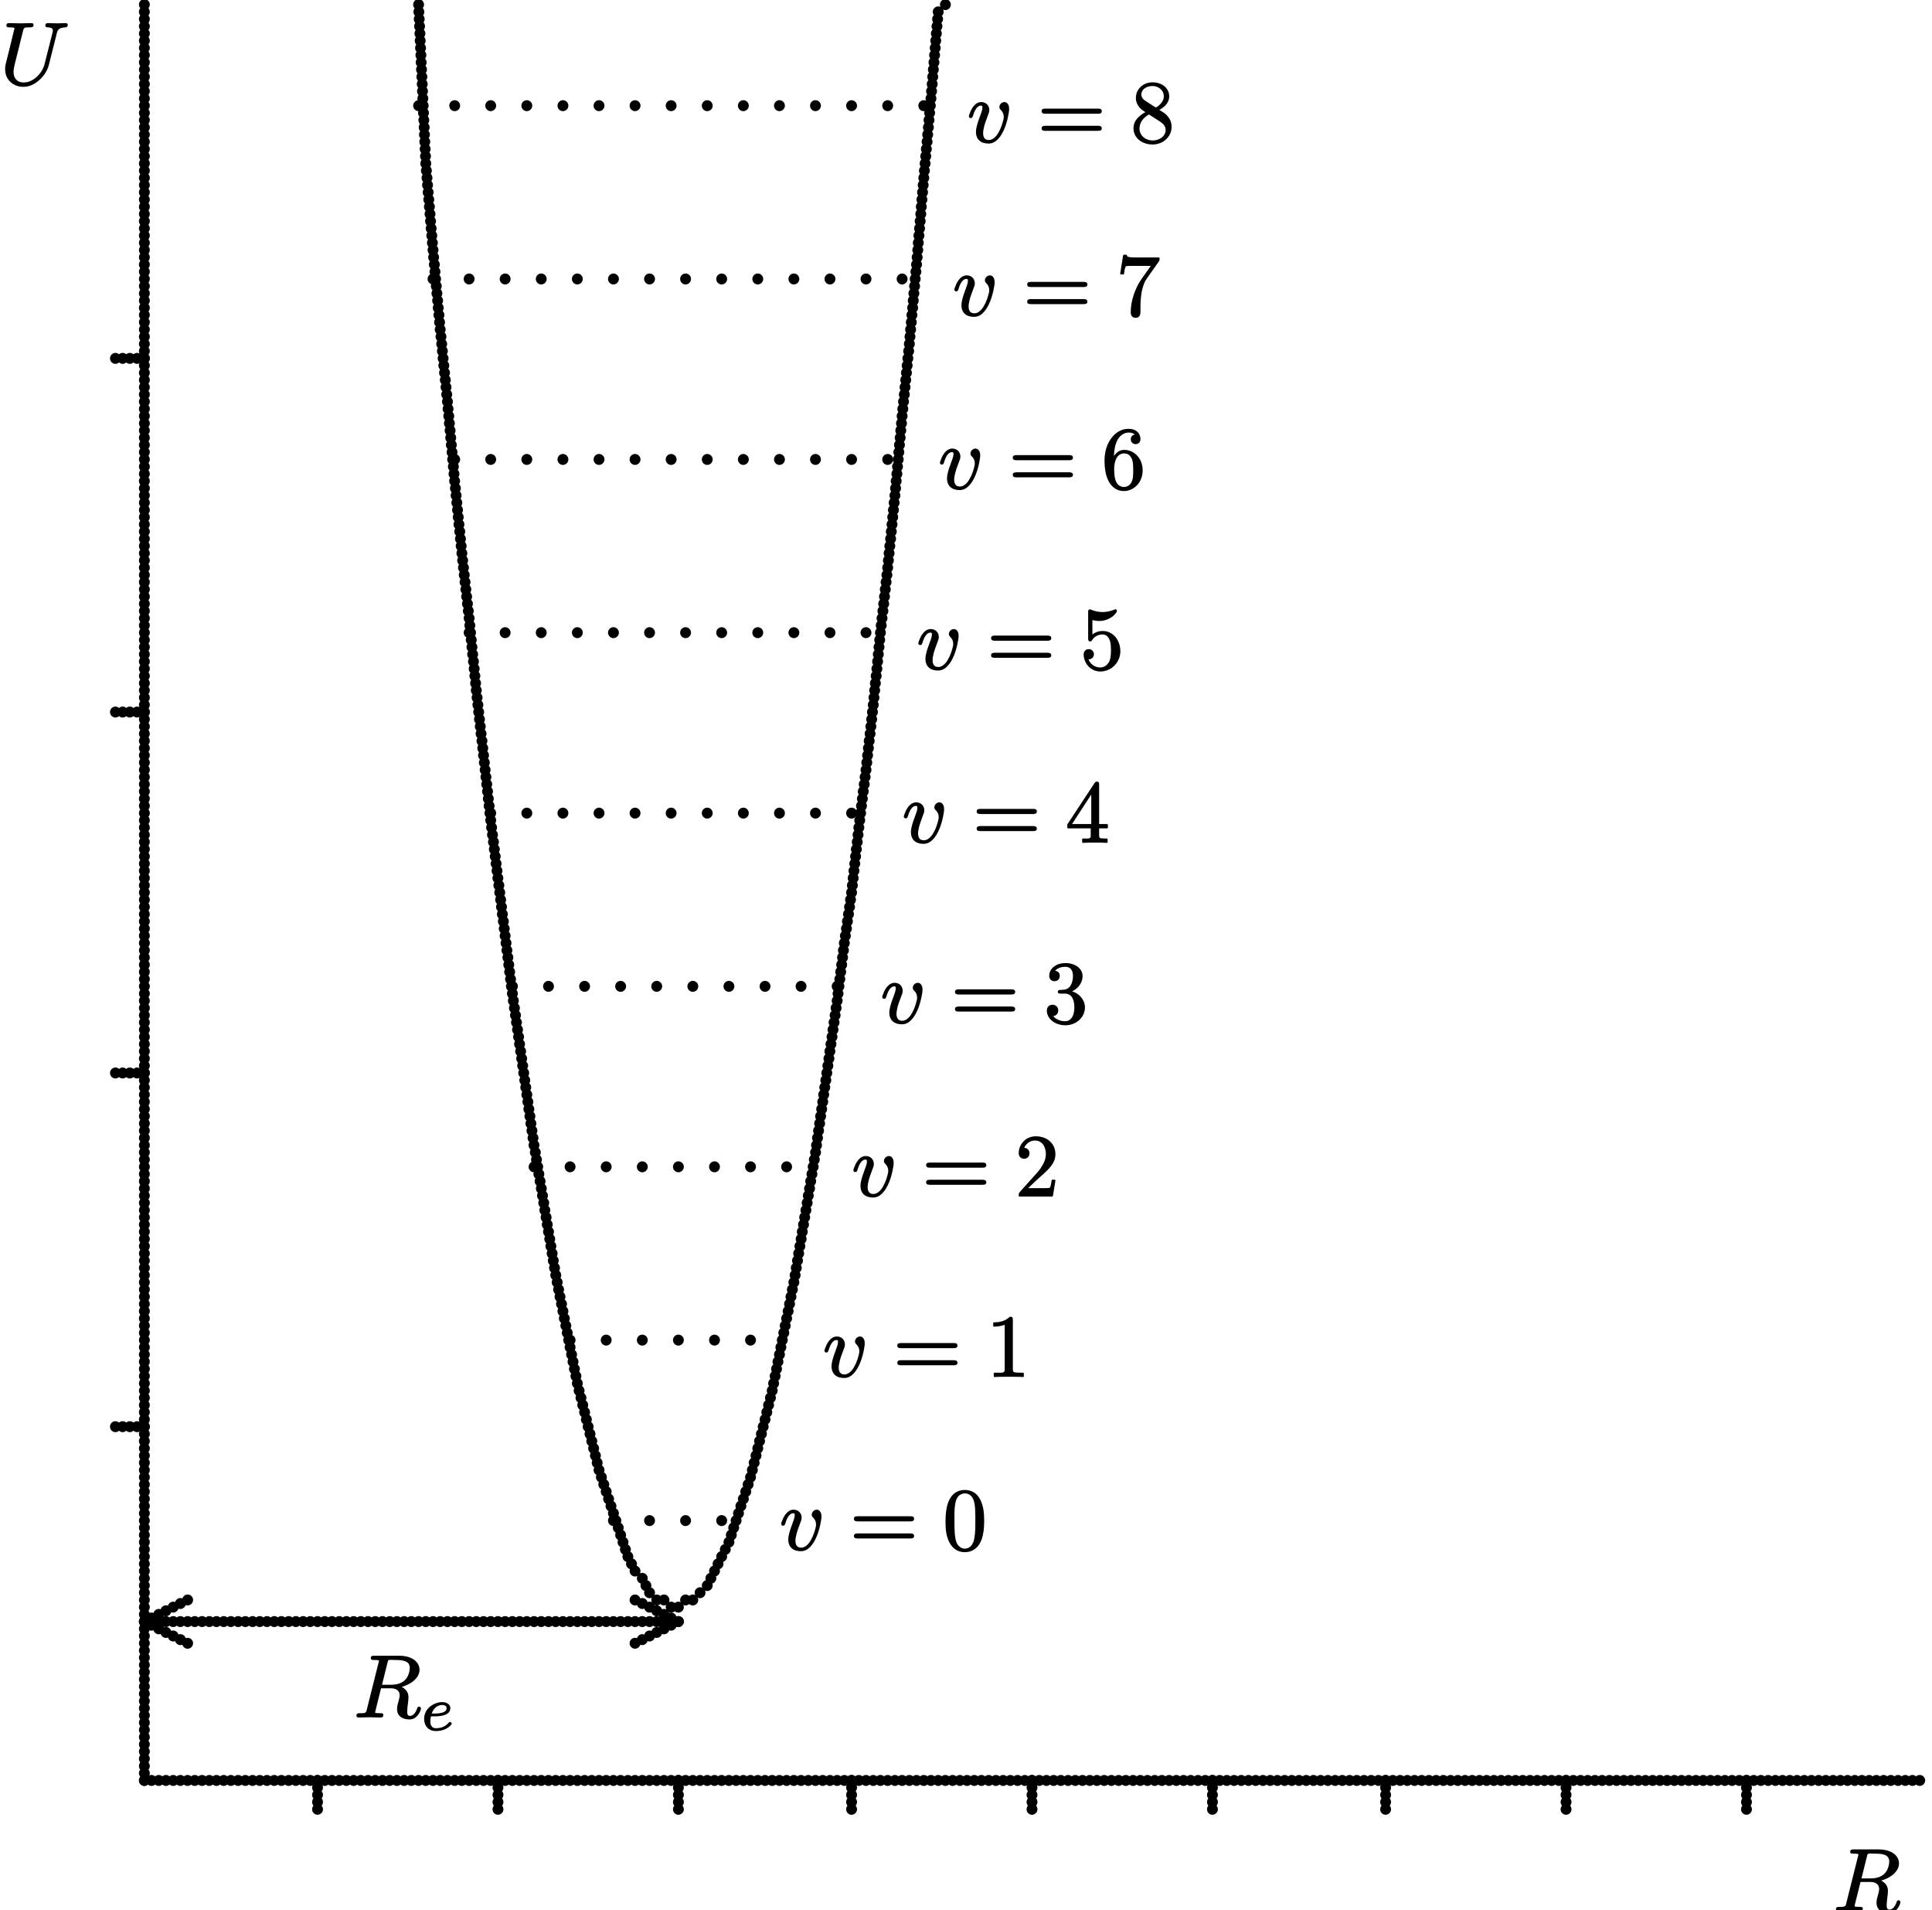<?xml version='1.0' encoding='UTF-8'?>
<!-- This file was generated by dvisvgm 3.4 -->
<svg version='1.1' xmlns='http://www.w3.org/2000/svg' xmlns:xlink='http://www.w3.org/1999/xlink' width='218.33pt' height='215.84pt' viewBox='4.08 -221.55 218.33 215.84'>
<defs>
<path id='g38-48' d='M3.67-3.31C3.67-2.56 3.67-1.88 3.56-1.27C3.45-.61 3.1-.09 2.48-.09C2.09-.09 1.77-.35 1.6-.66C1.3-1.24 1.31-2.43 1.31-3.31C1.31-4.48 1.26-5.78 1.99-6.2C2.19-6.31 2.38-6.33 2.48-6.33C2.91-6.33 3.18-6.11 3.37-5.8C3.69-5.25 3.67-4.18 3.67-3.31ZM4.67-3.19C4.67-4.13 4.59-4.86 4.26-5.56C4.03-6.04 3.71-6.38 3.26-6.57C2.96-6.69 2.69-6.72 2.49-6.72C2.21-6.72 1.91-6.67 1.61-6.53C.6-6.02 .3-4.7 .3-3.19C.3-2.77 .31-2.3 .39-1.84C.59-.74 1.21 .31 2.48 .31C2.73 .31 3.03 .27 3.32 .13C4.36-.36 4.67-1.66 4.67-3.19Z'/>
<path id='g38-49' d='M4.16 .09C4.16 .09 4.17 .09 4.17 .09C4.22 .09 4.26 .05 4.26 0V-.31C4.26-.36 4.22-.4 4.17-.4H3.86C3.64-.4 3.47-.41 3.35-.42C3.09-.45 3.02-.5 3.02-.79V-6.39C3.02-6.66 2.96-6.72 2.7-6.72C2.67-6.72 2.65-6.71 2.64-6.69C2.37-6.43 2.06-6.28 1.77-6.2C1.4-6.09 1.07-6.09 .89-6.09C.84-6.09 .8-6.05 .8-6V-5.69C.8-5.64 .84-5.6 .89-5.6C.89-5.6 .89-5.6 .89-5.6C1.25-5.6 1.78-5.68 2.1-5.81V-.79C2.1-.73 2.1-.68 2.09-.64C2.06-.33 1.62-.4 1.27-.4H.95C.9-.4 .86-.36 .86-.31V0C.86 .05 .9 .09 .95 .09C.95 .09 .96 .09 .96 .09C1.33 .06 2.18 .06 2.56 .06S3.8 .06 4.16 .09Z'/>
<path id='g38-50' d='M1.03-4.18C1.37-4.18 1.63-4.43 1.63-4.8C1.63-5.15 1.38-5.41 1.03-5.41C1.23-5.86 1.66-6.24 2.23-6.24C3.07-6.24 3.48-5.53 3.48-4.7C3.48-4.36 3.39-4.02 3.23-3.7C3.04-3.29 2.75-2.9 2.45-2.56L.54-.43C.44-.33 .41-.24 .41-.02C.41-.01 .41-.01 .41 0C.41 .05 .45 .09 .5 .09H4.19C4.23 .09 4.27 .06 4.28 .01L4.56-1.72C4.56-1.72 4.56-1.73 4.56-1.73C4.56-1.78 4.52-1.82 4.47-1.82H4.22C4.18-1.82 4.14-1.79 4.13-1.74C4.09-1.48 4.05-1.12 3.94-.91C3.76-.84 3.25-.86 3.06-.86H1.48L2.38-1.72C2.9-2.18 3.31-2.55 3.64-2.87C4-3.24 4.23-3.54 4.38-3.87C4.49-4.1 4.56-4.37 4.56-4.7C4.56-4.99 4.5-5.27 4.4-5.51C4.09-6.23 3.34-6.72 2.36-6.72C1.97-6.72 1.62-6.62 1.33-6.45C.84-6.14 .41-5.55 .41-4.83C.41-4.43 .66-4.18 1.03-4.18Z'/>
<path id='g38-51' d='M1.2-4.67C1.55-4.67 1.79-4.92 1.79-5.27C1.79-5.63 1.57-5.81 1.26-5.85C1.5-6.12 1.93-6.3 2.41-6.3C3.01-6.3 3.28-5.89 3.28-5.27C3.28-4.48 2.97-3.74 2.2-3.71C2.13-3.71 1.89-3.68 1.81-3.68C1.67-3.68 1.57-3.61 1.57-3.47C1.57-3.29 1.7-3.27 1.88-3.27C1.89-3.27 1.89-3.27 1.9-3.27H2.34C3.18-3.27 3.44-2.55 3.44-1.7C3.44-1.12 3.31-.75 3.13-.52C2.98-.31 2.73-.15 2.4-.15C1.82-.15 1.33-.38 1.05-.73C1.37-.76 1.62-1 1.62-1.36C1.62-1.75 1.34-2.01 .98-2.01C.58-2.01 .33-1.75 .33-1.34C.33-1.03 .44-.73 .63-.48C.99-.02 1.64 .31 2.43 .31C3.27 .31 3.98-.11 4.35-.71C4.53-1.01 4.64-1.34 4.64-1.7C4.64-2.28 4.34-2.83 3.84-3.2C3.65-3.34 3.43-3.45 3.18-3.53C3.63-3.74 3.98-4.06 4.18-4.47C4.3-4.71 4.37-4.98 4.37-5.26C4.37-5.59 4.24-5.85 4.09-6.04C3.77-6.45 3.15-6.72 2.45-6.72C2.15-6.72 1.87-6.67 1.62-6.59C1.11-6.39 .6-5.97 .6-5.28C.6-4.91 .84-4.67 1.2-4.67Z'/>
<path id='g38-52' d='M2.9-2.04H.73L2.9-5.37V-2.04ZM3.54-6.83C3.54-6.83 3.54-6.83 3.53-6.83C3.38-6.83 3.33-6.76 3.27-6.67L.2-2C.2-1.99 .19-1.97 .19-1.95V-1.64C.19-1.59 .23-1.55 .28-1.55H2.84V-.78C2.84-.72 2.84-.67 2.84-.63C2.81-.35 2.48-.4 2.17-.4H1.96C1.91-.4 1.87-.36 1.87-.31V0C1.87 .05 1.91 .09 1.96 .09C1.96 .09 1.96 .09 1.97 .09C2.37 .06 2.89 .06 3.31 .06S4.25 .06 4.65 .09C4.66 .09 4.66 .09 4.66 .09C4.71 .09 4.75 .05 4.75 0V-.31C4.75-.36 4.71-.4 4.66-.4H4.45C4.27-.4 4.13-.41 4.04-.42C3.82-.45 3.79-.53 3.79-.78V-1.55H4.69C4.74-1.55 4.78-1.59 4.78-1.64V-1.95C4.78-2 4.74-2.04 4.69-2.04H3.79V-6.49C3.79-6.71 3.76-6.83 3.54-6.83Z'/>
<path id='g38-53' d='M3.99-6.72C3.94-6.72 3.91-6.71 3.87-6.68C3.67-6.6 3.2-6.41 2.55-6.41C2.16-6.41 1.71-6.48 1.27-6.67C1.19-6.71 1.12-6.71 1.11-6.71C.94-6.71 .92-6.58 .92-6.4V-3.42C.92-3.22 .95-3.09 1.15-3.09C1.23-3.09 1.28-3.12 1.32-3.17C1.41-3.29 1.49-3.47 1.78-3.66C1.97-3.78 2.23-3.88 2.56-3.88C2.72-3.88 2.85-3.83 2.95-3.77C3.42-3.46 3.5-2.83 3.5-2.07C3.5-1.62 3.45-1.06 3.27-.76C3.08-.44 2.78-.15 2.28-.15C1.62-.15 1.15-.58 .95-1.07C.96-1.07 .98-1.07 .99-1.07C1.33-1.07 1.57-1.32 1.57-1.64S1.33-2.22 .99-2.22C.63-2.22 .41-1.97 .41-1.6C.41-1.27 .51-.93 .69-.62C.99-.12 1.53 .31 2.3 .31C3.51 .31 4.56-.69 4.56-2C4.56-2.46 4.44-2.89 4.24-3.25C3.94-3.79 3.37-4.27 2.58-4.27C2.08-4.27 1.7-4.11 1.4-3.88V-5.5C1.61-5.45 1.89-5.4 2.16-5.4C2.87-5.4 3.41-5.69 3.75-5.97C3.9-6.1 4-6.22 4.07-6.32C4.12-6.39 4.17-6.44 4.17-6.53C4.17-6.65 4.1-6.72 3.99-6.72Z'/>
<path id='g38-54' d='M3.57-2.04C3.57-1.77 3.57-1.5 3.54-1.27C3.47-.65 3.15-.15 2.5-.15C2.39-.15 2.3-.17 2.21-.2C1.68-.39 1.51-.92 1.45-1.55C1.42-1.86 1.42-2.15 1.42-2.25C1.42-2.43 1.44-2.63 1.48-2.81C1.59-3.38 1.88-3.94 2.55-3.94C2.99-3.94 3.23-3.7 3.4-3.37C3.56-3.03 3.57-2.54 3.57-2.04ZM1.4-3.65C1.42-4.67 1.66-5.3 1.94-5.69C2.18-6.01 2.57-6.3 3.06-6.3C3.35-6.3 3.6-6.22 3.76-6.07C3.49-6.03 3.3-5.86 3.3-5.54C3.3-5.21 3.53-4.99 3.85-4.99C4.17-4.99 4.39-5.22 4.39-5.56C4.39-5.72 4.36-5.87 4.3-6.01C4.12-6.46 3.67-6.72 3.04-6.72C2.74-6.72 2.44-6.66 2.16-6.54C1.12-6.07 .33-4.81 .33-3.15C.33-2.05 .51-1.23 .91-.6C1.23-.11 1.75 .31 2.5 .31C3.68 .31 4.64-.69 4.64-2.03C4.64-2.47 4.54-2.87 4.36-3.21C4.04-3.82 3.41-4.34 2.56-4.34C1.98-4.34 1.63-4 1.4-3.65Z'/>
<path id='g38-55' d='M2.21 .31C2.59 .31 2.76 .04 2.76-.33V-.84C2.76-1.38 2.79-1.92 2.87-2.46C2.9-2.61 2.95-2.92 3.07-3.28C3.16-3.56 3.29-3.87 3.47-4.12L4.81-6.02C4.9-6.13 4.92-6.21 4.92-6.4C4.92-6.41 4.92-6.41 4.92-6.42C4.92-6.47 4.88-6.51 4.83-6.51H2.41C2.04-6.51 1.78-6.52 1.6-6.54C1.47-6.56 1.34-6.58 1.28-6.64C1.22-6.68 1.25-6.82 1.14-6.82H.89C.85-6.82 .81-6.79 .8-6.74L.47-4.69C.47-4.69 .47-4.68 .47-4.68C.47-4.63 .51-4.59 .56-4.59H.81C.85-4.59 .89-4.62 .9-4.66C.94-4.89 .98-5.34 1.11-5.52C1.29-5.57 1.9-5.56 2.03-5.56H3.93L2.91-4.12C2.48-3.53 2.21-2.91 2.01-2.32C1.76-1.59 1.66-.91 1.66-.33C1.66-.33 1.66-.33 1.66-.33C1.66 .04 1.83 .31 2.21 .31Z'/>
<path id='g38-56' d='M2.08-3.09L3.26-2.33C3.55-2.14 3.97-1.86 3.97-1.32C3.97-1.09 3.89-.89 3.76-.72C3.52-.39 3.04-.15 2.49-.15C2.22-.15 1.96-.22 1.74-.33C1.34-.54 1.01-.95 1.01-1.5C1.01-2.24 1.51-2.76 2.08-3.09ZM3.76-5.15C3.76-4.95 3.71-4.77 3.62-4.6C3.45-4.29 3.18-4.05 2.86-3.87L1.67-4.63C1.43-4.78 1.22-5.01 1.22-5.36C1.22-5.46 1.24-5.56 1.28-5.64C1.43-6.04 1.92-6.3 2.48-6.3C2.71-6.3 2.93-6.25 3.12-6.15C3.46-5.97 3.76-5.63 3.76-5.15ZM4.64-1.67C4.64-2.22 4.45-2.6 4.13-2.96C3.95-3.17 3.79-3.27 3.26-3.6C3.52-3.75 3.75-3.92 3.93-4.1C4.17-4.37 4.37-4.68 4.37-5.15C4.37-5.37 4.32-5.57 4.24-5.75C3.98-6.32 3.32-6.72 2.49-6.72C2.14-6.72 1.81-6.64 1.53-6.49C1.04-6.22 .6-5.69 .6-4.97C.6-4.52 .78-4.13 1.06-3.82C1.23-3.64 1.47-3.49 1.67-3.35C1.49-3.25 1.29-3.12 1.1-2.97C.71-2.65 .33-2.2 .33-1.5C.33-1.33 .35-1.19 .4-1.04C.64-.24 1.47 .31 2.48 .31C2.92 .31 3.32 .19 3.67-.01C4.18-.33 4.64-.9 4.64-1.67Z'/>
<path id='g38-61' d='M6.85-1.81H.9C.66-1.81 .47-1.76 .47-1.52S.65-1.24 .88-1.24H6.86C7.09-1.24 7.27-1.29 7.27-1.52S7.08-1.81 6.85-1.81ZM6.86-3.75H.88C.65-3.75 .47-3.7 .47-3.46S.66-3.17 .89-3.17H6.85C7.08-3.17 7.27-3.22 7.27-3.46S7.09-3.75 6.86-3.75Z'/>
<path id='g34-101' d='M2.94-2.46C2.94-2.05 2.48-1.93 2.1-1.88C1.86-1.85 1.63-1.85 1.52-1.85H1.26C1.39-2.25 1.64-2.55 1.95-2.7C2.09-2.77 2.27-2.82 2.43-2.82C2.68-2.82 2.94-2.71 2.94-2.46ZM3.33-.9C3.26-.9 3.21-.85 3.17-.81C2.94-.53 2.66-.38 2.4-.29C2.08-.19 1.81-.19 1.74-.19C1.29-.19 1.1-.5 1.1-.97C1.1-.97 1.1-.97 1.1-.97C1.1-1.16 1.13-1.31 1.17-1.53H1.56C2.36-1.53 3.36-1.67 3.36-2.46C3.36-2.56 3.34-2.64 3.3-2.72C3.17-2.99 2.84-3.14 2.43-3.14C2.04-3.14 1.72-3.03 1.42-2.87C.89-2.58 .4-2.06 .4-1.24C.4-.45 .9 .13 1.72 .13C2.39 .13 2.87-.08 3.16-.3C3.28-.39 3.38-.49 3.44-.56C3.47-.61 3.51-.65 3.51-.72C3.51-.81 3.42-.9 3.33-.9Z'/>
<path id='g39-46' d='M1.38-1.15C1.06-1.15 .77-.88 .77-.53S1.06 .09 1.38 .09S2-.18 2-.53S1.71-1.15 1.38-1.15Z'/>
<path id='g35-82' d='M7.4-1.14C7.26-1.14 7.21-1.04 7.18-.94C7.04-.51 6.76-.09 6.37-.09C6.08-.09 6.06-.32 6.06-.61C6.06-1.16 6.2-1.69 6.2-2.21C6.2-2.82 5.83-3.16 5.44-3.37C6.09-3.55 6.71-3.9 7.08-4.35C7.28-4.59 7.45-4.91 7.45-5.31C7.45-5.52 7.4-5.71 7.31-5.89C6.98-6.55 6.16-6.89 5.16-6.89H2.31C2.07-6.89 1.94-6.84 1.94-6.61C1.94-6.42 2.1-6.41 2.29-6.41C2.3-6.41 2.3-6.41 2.31-6.41C2.33-6.41 2.87-6.42 2.87-6.32C2.87-6.27 2.85-6.21 2.83-6.15L1.49-.8C1.48-.73 1.46-.68 1.45-.63C1.35-.36 1.06-.4 .68-.4C.68-.4 .67-.4 .67-.4C.44-.4 .32-.34 .32-.11C.32 .02 .43 .09 .55 .09L1.8 .06L3.07 .09C3.07 .09 3.07 .09 3.08 .09C3.27 .09 3.36-.01 3.36-.2S3.2-.4 3.01-.4C3-.4 3-.4 2.99-.4C2.85-.4 2.43-.38 2.43-.49C2.43-.53 2.45-.59 2.46-.64L3.1-3.21H4.21C4.8-3.21 5.21-2.96 5.21-2.39C5.21-2.37 5.21-2.33 5.2-2.3C5.14-1.81 4.91-1.39 4.91-.86C4.91-.03 5.57 .31 6.33 .31C6.97 .31 7.36-.22 7.54-.66C7.58-.76 7.61-.83 7.61-.93C7.61-1.06 7.51-1.14 7.4-1.14ZM6.35-5.51C6.35-5.43 6.34-5.33 6.32-5.22C6.14-4.19 5.48-3.61 4.2-3.61H3.21L3.83-6.1C3.85-6.2 3.87-6.29 3.91-6.35C4.01-6.48 4.42-6.41 4.62-6.41C5.47-6.41 6.35-6.37 6.35-5.51Z'/>
<path id='g35-85' d='M5.12-6.61C5.12-6.46 5.24-6.41 5.39-6.41C5.39-6.41 5.39-6.41 5.39-6.41C5.8-6.4 6.06-6.29 5.95-5.87L5.05-2.31C4.87-1.59 4.44-1.02 3.94-.64C3.6-.39 3.19-.18 2.66-.18C1.95-.18 1.53-.65 1.53-1.38C1.53-1.59 1.58-1.89 1.64-2.14L2.61-6.03C2.62-6.09 2.64-6.14 2.65-6.18C2.74-6.44 3-6.41 3.36-6.41C3.36-6.41 3.36-6.41 3.36-6.41C3.63-6.41 3.79-6.43 3.79-6.69C3.79-6.83 3.69-6.89 3.56-6.89L2.28-6.86L1-6.89C1-6.89 1-6.89 .99-6.89C.81-6.89 .72-6.79 .72-6.61S.88-6.41 1.07-6.41C1.08-6.41 1.08-6.41 1.09-6.41C1.11-6.41 1.64-6.42 1.64-6.32C1.63-6.25 1.62-6.19 1.59-6.11C1.29-4.83 .97-3.57 .65-2.29C.6-2.08 .58-1.91 .58-1.69C.58-1.38 .64-1.11 .74-.86C1.03-.18 1.73 .31 2.62 .31C3.31 .31 3.84 .03 4.25-.3C4.83-.74 5.33-1.4 5.53-2.2L6.42-5.74C6.45-5.86 6.48-5.97 6.54-6.06C6.69-6.31 6.98-6.39 7.4-6.41C7.57-6.41 7.66-6.53 7.66-6.69C7.66-6.81 7.56-6.89 7.44-6.89C7.1-6.89 6.75-6.86 6.43-6.86S5.73-6.89 5.39-6.89C5.39-6.89 5.39-6.89 5.39-6.89C5.21-6.89 5.12-6.78 5.12-6.61Z'/>
<path id='g35-118' d='M1.81-.98C1.81-1.08 1.82-1.2 1.84-1.32C1.94-1.95 2.15-2.42 2.38-3.06C2.45-3.22 2.51-3.37 2.51-3.59C2.51-4.1 2.14-4.49 1.6-4.49C1.45-4.49 1.32-4.45 1.19-4.4C.74-4.18 .43-3.62 .28-3.17C.24-3.05 .2-2.98 .2-2.87C.2-2.75 .3-2.68 .41-2.68C.59-2.68 .61-2.79 .66-2.92C.79-3.36 .93-3.64 1.08-3.82C1.21-3.97 1.36-4.09 1.57-4.09C1.71-4.09 1.73-4.01 1.73-3.87C1.73-3.63 1.63-3.37 1.57-3.2C1.33-2.56 1.18-2.13 1.1-1.79C1.03-1.53 1-1.33 1-1.13C1-.25 1.56 .2 2.42 .2C2.86 .2 3.2-.01 3.44-.25C4.11-.9 4.52-2.12 4.7-3.24C4.73-3.41 4.75-3.55 4.75-3.71C4.75-3.96 4.7-4.14 4.61-4.26C4.53-4.39 4.4-4.49 4.22-4.49C3.92-4.49 3.65-4.22 3.65-3.93C3.65-3.75 3.74-3.66 3.84-3.57C4.01-3.38 4.14-3.17 4.14-2.81C4.14-2.62 4.09-2.45 4.03-2.24C3.91-1.75 3.63-1.09 3.31-.69C3.12-.46 2.82-.2 2.46-.2C1.99-.2 1.81-.51 1.81-.98Z'/>
</defs>
<g id='page6612'>
<use x='211.23' y='-5.71' xlink:href='#g35-82'/>
<use x='4.08' y='-212.05' xlink:href='#g35-85'/>
<use x='44.04' y='-27.59' xlink:href='#g35-82'/>
<use x='51.61' y='-26.1' xlink:href='#g34-101'/>
<use x='92.16' y='-46.49' xlink:href='#g35-118'/>
<use x='100.11' y='-46.49' xlink:href='#g38-61'/>
<use x='110.63' y='-46.49' xlink:href='#g38-48'/>
<use x='97.05' y='-66.06' xlink:href='#g35-118'/>
<use x='105.01' y='-66.06' xlink:href='#g38-61'/>
<use x='115.52' y='-66.06' xlink:href='#g38-49'/>
<use x='100.32' y='-86.45' xlink:href='#g35-118'/>
<use x='108.27' y='-86.45' xlink:href='#g38-61'/>
<use x='118.79' y='-86.45' xlink:href='#g38-50'/>
<use x='103.58' y='-106.02' xlink:href='#g35-118'/>
<use x='111.53' y='-106.02' xlink:href='#g38-61'/>
<use x='122.05' y='-106.02' xlink:href='#g38-51'/>
<use x='106.02' y='-126.41' xlink:href='#g35-118'/>
<use x='113.98' y='-126.41' xlink:href='#g38-61'/>
<use x='124.5' y='-126.41' xlink:href='#g38-52'/>
<use x='107.66' y='-145.99' xlink:href='#g35-118'/>
<use x='115.61' y='-145.99' xlink:href='#g38-61'/>
<use x='126.13' y='-145.99' xlink:href='#g38-53'/>
<use x='110.1' y='-166.38' xlink:href='#g35-118'/>
<use x='118.06' y='-166.38' xlink:href='#g38-61'/>
<use x='128.57' y='-166.38' xlink:href='#g38-54'/>
<use x='111.73' y='-185.95' xlink:href='#g35-118'/>
<use x='119.69' y='-185.95' xlink:href='#g38-61'/>
<use x='130.2' y='-185.95' xlink:href='#g38-55'/>
<use x='113.37' y='-205.53' xlink:href='#g35-118'/>
<use x='121.32' y='-205.53' xlink:href='#g38-61'/>
<use x='131.84' y='-205.53' xlink:href='#g38-56'/>
<use x='19.01' y='-37.81' xlink:href='#g39-46'/>
<use x='19.82' y='-37.81' xlink:href='#g39-46'/>
<use x='20.64' y='-37.81' xlink:href='#g39-46'/>
<use x='21.45' y='-37.81' xlink:href='#g39-46'/>
<use x='22.27' y='-37.81' xlink:href='#g39-46'/>
<use x='23.08' y='-37.81' xlink:href='#g39-46'/>
<use x='23.9' y='-37.81' xlink:href='#g39-46'/>
<use x='24.71' y='-37.81' xlink:href='#g39-46'/>
<use x='25.53' y='-37.81' xlink:href='#g39-46'/>
<use x='26.35' y='-37.81' xlink:href='#g39-46'/>
<use x='27.16' y='-37.81' xlink:href='#g39-46'/>
<use x='27.98' y='-37.81' xlink:href='#g39-46'/>
<use x='28.79' y='-37.81' xlink:href='#g39-46'/>
<use x='29.61' y='-37.81' xlink:href='#g39-46'/>
<use x='30.42' y='-37.81' xlink:href='#g39-46'/>
<use x='31.24' y='-37.81' xlink:href='#g39-46'/>
<use x='32.05' y='-37.81' xlink:href='#g39-46'/>
<use x='32.87' y='-37.81' xlink:href='#g39-46'/>
<use x='33.69' y='-37.81' xlink:href='#g39-46'/>
<use x='34.5' y='-37.81' xlink:href='#g39-46'/>
<use x='35.32' y='-37.81' xlink:href='#g39-46'/>
<use x='36.13' y='-37.81' xlink:href='#g39-46'/>
<use x='36.95' y='-37.81' xlink:href='#g39-46'/>
<use x='37.76' y='-37.81' xlink:href='#g39-46'/>
<use x='38.58' y='-37.81' xlink:href='#g39-46'/>
<use x='39.4' y='-37.81' xlink:href='#g39-46'/>
<use x='40.21' y='-37.81' xlink:href='#g39-46'/>
<use x='41.03' y='-37.81' xlink:href='#g39-46'/>
<use x='41.84' y='-37.81' xlink:href='#g39-46'/>
<use x='42.66' y='-37.81' xlink:href='#g39-46'/>
<use x='43.47' y='-37.81' xlink:href='#g39-46'/>
<use x='44.29' y='-37.81' xlink:href='#g39-46'/>
<use x='45.1' y='-37.81' xlink:href='#g39-46'/>
<use x='45.92' y='-37.81' xlink:href='#g39-46'/>
<use x='46.74' y='-37.81' xlink:href='#g39-46'/>
<use x='47.55' y='-37.81' xlink:href='#g39-46'/>
<use x='48.37' y='-37.81' xlink:href='#g39-46'/>
<use x='49.18' y='-37.81' xlink:href='#g39-46'/>
<use x='50' y='-37.81' xlink:href='#g39-46'/>
<use x='50.81' y='-37.81' xlink:href='#g39-46'/>
<use x='51.63' y='-37.81' xlink:href='#g39-46'/>
<use x='52.44' y='-37.81' xlink:href='#g39-46'/>
<use x='53.26' y='-37.81' xlink:href='#g39-46'/>
<use x='54.08' y='-37.81' xlink:href='#g39-46'/>
<use x='54.89' y='-37.81' xlink:href='#g39-46'/>
<use x='55.71' y='-37.81' xlink:href='#g39-46'/>
<use x='56.52' y='-37.81' xlink:href='#g39-46'/>
<use x='57.34' y='-37.81' xlink:href='#g39-46'/>
<use x='58.15' y='-37.81' xlink:href='#g39-46'/>
<use x='58.97' y='-37.81' xlink:href='#g39-46'/>
<use x='59.78' y='-37.81' xlink:href='#g39-46'/>
<use x='60.6' y='-37.81' xlink:href='#g39-46'/>
<use x='61.42' y='-37.81' xlink:href='#g39-46'/>
<use x='62.23' y='-37.81' xlink:href='#g39-46'/>
<use x='63.05' y='-37.81' xlink:href='#g39-46'/>
<use x='63.86' y='-37.81' xlink:href='#g39-46'/>
<use x='64.68' y='-37.81' xlink:href='#g39-46'/>
<use x='65.49' y='-37.81' xlink:href='#g39-46'/>
<use x='66.31' y='-37.81' xlink:href='#g39-46'/>
<use x='67.12' y='-37.81' xlink:href='#g39-46'/>
<use x='67.94' y='-37.81' xlink:href='#g39-46'/>
<use x='68.76' y='-37.81' xlink:href='#g39-46'/>
<use x='69.57' y='-37.81' xlink:href='#g39-46'/>
<use x='70.39' y='-37.81' xlink:href='#g39-46'/>
<use x='71.2' y='-37.81' xlink:href='#g39-46'/>
<use x='72.02' y='-37.81' xlink:href='#g39-46'/>
<use x='72.83' y='-37.81' xlink:href='#g39-46'/>
<use x='73.65' y='-37.81' xlink:href='#g39-46'/>
<use x='74.46' y='-37.81' xlink:href='#g39-46'/>
<use x='75.28' y='-37.81' xlink:href='#g39-46'/>
<use x='76.1' y='-37.81' xlink:href='#g39-46'/>
<use x='76.91' y='-37.81' xlink:href='#g39-46'/>
<use x='77.73' y='-37.81' xlink:href='#g39-46'/>
<use x='78.54' y='-37.81' xlink:href='#g39-46'/>
<use x='79.36' y='-37.81' xlink:href='#g39-46'/>
<use x='74.46' y='-40.25' xlink:href='#g39-46'/>
<use x='75.28' y='-39.85' xlink:href='#g39-46'/>
<use x='76.1' y='-39.44' xlink:href='#g39-46'/>
<use x='76.91' y='-39.03' xlink:href='#g39-46'/>
<use x='77.73' y='-38.62' xlink:href='#g39-46'/>
<use x='78.54' y='-38.21' xlink:href='#g39-46'/>
<use x='79.36' y='-37.81' xlink:href='#g39-46'/>
<use x='78.54' y='-37.4' xlink:href='#g39-46'/>
<use x='77.73' y='-36.99' xlink:href='#g39-46'/>
<use x='76.91' y='-36.58' xlink:href='#g39-46'/>
<use x='76.1' y='-36.18' xlink:href='#g39-46'/>
<use x='75.28' y='-35.77' xlink:href='#g39-46'/>
<use x='74.46' y='-35.36' xlink:href='#g39-46'/>
<use x='23.9' y='-40.25' xlink:href='#g39-46'/>
<use x='23.08' y='-39.85' xlink:href='#g39-46'/>
<use x='22.27' y='-39.44' xlink:href='#g39-46'/>
<use x='21.45' y='-39.03' xlink:href='#g39-46'/>
<use x='20.64' y='-38.62' xlink:href='#g39-46'/>
<use x='19.82' y='-38.21' xlink:href='#g39-46'/>
<use x='19.01' y='-37.81' xlink:href='#g39-46'/>
<use x='19.82' y='-37.4' xlink:href='#g39-46'/>
<use x='20.64' y='-36.99' xlink:href='#g39-46'/>
<use x='21.45' y='-36.58' xlink:href='#g39-46'/>
<use x='22.27' y='-36.18' xlink:href='#g39-46'/>
<use x='23.08' y='-35.77' xlink:href='#g39-46'/>
<use x='23.9' y='-35.36' xlink:href='#g39-46'/>
<use x='50' y='-220.5' xlink:href='#g39-46'/>
<use x='50.03' y='-219.68' xlink:href='#g39-46'/>
<use x='50.07' y='-218.86' xlink:href='#g39-46'/>
<use x='50.11' y='-218.05' xlink:href='#g39-46'/>
<use x='50.15' y='-217.23' xlink:href='#g39-46'/>
<use x='50.18' y='-216.42' xlink:href='#g39-46'/>
<use x='50.22' y='-215.6' xlink:href='#g39-46'/>
<use x='50.26' y='-214.79' xlink:href='#g39-46'/>
<use x='50.29' y='-213.97' xlink:href='#g39-46'/>
<use x='50.33' y='-213.16' xlink:href='#g39-46'/>
<use x='50.37' y='-212.34' xlink:href='#g39-46'/>
<use x='50.41' y='-211.52' xlink:href='#g39-46'/>
<use x='50.44' y='-210.71' xlink:href='#g39-46'/>
<use x='50.48' y='-209.89' xlink:href='#g39-46'/>
<use x='50.52' y='-209.08' xlink:href='#g39-46'/>
<use x='50.55' y='-208.26' xlink:href='#g39-46'/>
<use x='50.59' y='-207.45' xlink:href='#g39-46'/>
<use x='50.63' y='-206.63' xlink:href='#g39-46'/>
<use x='50.66' y='-205.81' xlink:href='#g39-46'/>
<use x='50.7' y='-205' xlink:href='#g39-46'/>
<use x='50.74' y='-204.18' xlink:href='#g39-46'/>
<use x='50.78' y='-203.37' xlink:href='#g39-46'/>
<use x='50.81' y='-202.55' xlink:href='#g39-46'/>
<use x='50.88' y='-201.74' xlink:href='#g39-46'/>
<use x='50.95' y='-200.92' xlink:href='#g39-46'/>
<use x='51.01' y='-200.11' xlink:href='#g39-46'/>
<use x='51.08' y='-199.29' xlink:href='#g39-46'/>
<use x='51.15' y='-198.47' xlink:href='#g39-46'/>
<use x='51.22' y='-197.66' xlink:href='#g39-46'/>
<use x='51.29' y='-196.84' xlink:href='#g39-46'/>
<use x='51.35' y='-196.03' xlink:href='#g39-46'/>
<use x='51.42' y='-195.21' xlink:href='#g39-46'/>
<use x='51.49' y='-194.4' xlink:href='#g39-46'/>
<use x='51.56' y='-193.58' xlink:href='#g39-46'/>
<use x='51.63' y='-192.77' xlink:href='#g39-46'/>
<use x='51.7' y='-191.95' xlink:href='#g39-46'/>
<use x='51.78' y='-191.13' xlink:href='#g39-46'/>
<use x='51.85' y='-190.32' xlink:href='#g39-46'/>
<use x='51.92' y='-189.5' xlink:href='#g39-46'/>
<use x='52' y='-188.69' xlink:href='#g39-46'/>
<use x='52.07' y='-187.87' xlink:href='#g39-46'/>
<use x='52.15' y='-187.06' xlink:href='#g39-46'/>
<use x='52.22' y='-186.24' xlink:href='#g39-46'/>
<use x='52.3' y='-185.43' xlink:href='#g39-46'/>
<use x='52.37' y='-184.61' xlink:href='#g39-46'/>
<use x='52.44' y='-183.79' xlink:href='#g39-46'/>
<use x='52.53' y='-182.98' xlink:href='#g39-46'/>
<use x='52.61' y='-182.16' xlink:href='#g39-46'/>
<use x='52.69' y='-181.35' xlink:href='#g39-46'/>
<use x='52.77' y='-180.53' xlink:href='#g39-46'/>
<use x='52.85' y='-179.72' xlink:href='#g39-46'/>
<use x='52.93' y='-178.9' xlink:href='#g39-46'/>
<use x='53.02' y='-178.09' xlink:href='#g39-46'/>
<use x='53.1' y='-177.27' xlink:href='#g39-46'/>
<use x='53.18' y='-176.45' xlink:href='#g39-46'/>
<use x='53.26' y='-175.64' xlink:href='#g39-46'/>
<use x='53.33' y='-174.82' xlink:href='#g39-46'/>
<use x='53.41' y='-174.01' xlink:href='#g39-46'/>
<use x='53.48' y='-173.19' xlink:href='#g39-46'/>
<use x='53.56' y='-172.38' xlink:href='#g39-46'/>
<use x='53.63' y='-171.56' xlink:href='#g39-46'/>
<use x='53.7' y='-170.75' xlink:href='#g39-46'/>
<use x='53.78' y='-169.93' xlink:href='#g39-46'/>
<use x='53.85' y='-169.11' xlink:href='#g39-46'/>
<use x='53.93' y='-168.3' xlink:href='#g39-46'/>
<use x='54' y='-167.48' xlink:href='#g39-46'/>
<use x='54.07' y='-166.67' xlink:href='#g39-46'/>
<use x='54.16' y='-165.85' xlink:href='#g39-46'/>
<use x='54.24' y='-165.04' xlink:href='#g39-46'/>
<use x='54.32' y='-164.22' xlink:href='#g39-46'/>
<use x='54.4' y='-163.4' xlink:href='#g39-46'/>
<use x='54.48' y='-162.59' xlink:href='#g39-46'/>
<use x='54.56' y='-161.77' xlink:href='#g39-46'/>
<use x='54.65' y='-160.96' xlink:href='#g39-46'/>
<use x='54.73' y='-160.14' xlink:href='#g39-46'/>
<use x='54.81' y='-159.33' xlink:href='#g39-46'/>
<use x='54.89' y='-158.51' xlink:href='#g39-46'/>
<use x='54.98' y='-157.7' xlink:href='#g39-46'/>
<use x='55.07' y='-156.88' xlink:href='#g39-46'/>
<use x='55.16' y='-156.06' xlink:href='#g39-46'/>
<use x='55.25' y='-155.25' xlink:href='#g39-46'/>
<use x='55.34' y='-154.43' xlink:href='#g39-46'/>
<use x='55.43' y='-153.62' xlink:href='#g39-46'/>
<use x='55.52' y='-152.8' xlink:href='#g39-46'/>
<use x='55.62' y='-151.99' xlink:href='#g39-46'/>
<use x='55.71' y='-151.17' xlink:href='#g39-46'/>
<use x='55.79' y='-150.36' xlink:href='#g39-46'/>
<use x='55.87' y='-149.54' xlink:href='#g39-46'/>
<use x='55.95' y='-148.72' xlink:href='#g39-46'/>
<use x='56.03' y='-147.91' xlink:href='#g39-46'/>
<use x='56.11' y='-147.09' xlink:href='#g39-46'/>
<use x='56.2' y='-146.28' xlink:href='#g39-46'/>
<use x='56.28' y='-145.46' xlink:href='#g39-46'/>
<use x='56.36' y='-144.65' xlink:href='#g39-46'/>
<use x='56.44' y='-143.83' xlink:href='#g39-46'/>
<use x='56.52' y='-143.02' xlink:href='#g39-46'/>
<use x='56.61' y='-142.2' xlink:href='#g39-46'/>
<use x='56.7' y='-141.38' xlink:href='#g39-46'/>
<use x='56.79' y='-140.57' xlink:href='#g39-46'/>
<use x='56.88' y='-139.75' xlink:href='#g39-46'/>
<use x='56.97' y='-138.94' xlink:href='#g39-46'/>
<use x='57.06' y='-138.12' xlink:href='#g39-46'/>
<use x='57.16' y='-137.31' xlink:href='#g39-46'/>
<use x='57.25' y='-136.49' xlink:href='#g39-46'/>
<use x='57.34' y='-135.68' xlink:href='#g39-46'/>
<use x='57.43' y='-134.86' xlink:href='#g39-46'/>
<use x='57.52' y='-134.04' xlink:href='#g39-46'/>
<use x='57.61' y='-133.23' xlink:href='#g39-46'/>
<use x='57.7' y='-132.41' xlink:href='#g39-46'/>
<use x='57.79' y='-131.6' xlink:href='#g39-46'/>
<use x='57.88' y='-130.78' xlink:href='#g39-46'/>
<use x='57.97' y='-129.97' xlink:href='#g39-46'/>
<use x='58.06' y='-129.15' xlink:href='#g39-46'/>
<use x='58.15' y='-128.34' xlink:href='#g39-46'/>
<use x='58.25' y='-127.52' xlink:href='#g39-46'/>
<use x='58.35' y='-126.7' xlink:href='#g39-46'/>
<use x='58.46' y='-125.89' xlink:href='#g39-46'/>
<use x='58.56' y='-125.07' xlink:href='#g39-46'/>
<use x='58.66' y='-124.26' xlink:href='#g39-46'/>
<use x='58.76' y='-123.44' xlink:href='#g39-46'/>
<use x='58.86' y='-122.63' xlink:href='#g39-46'/>
<use x='58.96' y='-121.81' xlink:href='#g39-46'/>
<use x='59.07' y='-120.99' xlink:href='#g39-46'/>
<use x='59.17' y='-120.18' xlink:href='#g39-46'/>
<use x='59.27' y='-119.36' xlink:href='#g39-46'/>
<use x='59.37' y='-118.55' xlink:href='#g39-46'/>
<use x='59.47' y='-117.73' xlink:href='#g39-46'/>
<use x='59.58' y='-116.92' xlink:href='#g39-46'/>
<use x='59.68' y='-116.1' xlink:href='#g39-46'/>
<use x='59.78' y='-115.29' xlink:href='#g39-46'/>
<use x='59.88' y='-114.47' xlink:href='#g39-46'/>
<use x='59.98' y='-113.65' xlink:href='#g39-46'/>
<use x='60.09' y='-112.84' xlink:href='#g39-46'/>
<use x='60.19' y='-112.02' xlink:href='#g39-46'/>
<use x='60.29' y='-111.21' xlink:href='#g39-46'/>
<use x='60.39' y='-110.39' xlink:href='#g39-46'/>
<use x='60.49' y='-109.58' xlink:href='#g39-46'/>
<use x='60.6' y='-108.76' xlink:href='#g39-46'/>
<use x='60.71' y='-107.95' xlink:href='#g39-46'/>
<use x='60.83' y='-107.13' xlink:href='#g39-46'/>
<use x='60.95' y='-106.31' xlink:href='#g39-46'/>
<use x='61.06' y='-105.5' xlink:href='#g39-46'/>
<use x='61.18' y='-104.68' xlink:href='#g39-46'/>
<use x='61.3' y='-103.87' xlink:href='#g39-46'/>
<use x='61.41' y='-103.05' xlink:href='#g39-46'/>
<use x='61.53' y='-102.24' xlink:href='#g39-46'/>
<use x='61.65' y='-101.42' xlink:href='#g39-46'/>
<use x='61.76' y='-100.61' xlink:href='#g39-46'/>
<use x='61.88' y='-99.79' xlink:href='#g39-46'/>
<use x='62' y='-98.97' xlink:href='#g39-46'/>
<use x='62.11' y='-98.16' xlink:href='#g39-46'/>
<use x='62.23' y='-97.34' xlink:href='#g39-46'/>
<use x='62.35' y='-96.53' xlink:href='#g39-46'/>
<use x='62.46' y='-95.71' xlink:href='#g39-46'/>
<use x='62.58' y='-94.9' xlink:href='#g39-46'/>
<use x='62.69' y='-94.08' xlink:href='#g39-46'/>
<use x='62.81' y='-93.27' xlink:href='#g39-46'/>
<use x='62.93' y='-92.45' xlink:href='#g39-46'/>
<use x='63.04' y='-91.63' xlink:href='#g39-46'/>
<use x='63.19' y='-90.82' xlink:href='#g39-46'/>
<use x='63.32' y='-90' xlink:href='#g39-46'/>
<use x='63.46' y='-89.19' xlink:href='#g39-46'/>
<use x='63.59' y='-88.37' xlink:href='#g39-46'/>
<use x='63.73' y='-87.56' xlink:href='#g39-46'/>
<use x='63.87' y='-86.74' xlink:href='#g39-46'/>
<use x='64' y='-85.93' xlink:href='#g39-46'/>
<use x='64.14' y='-85.11' xlink:href='#g39-46'/>
<use x='64.27' y='-84.29' xlink:href='#g39-46'/>
<use x='64.41' y='-83.48' xlink:href='#g39-46'/>
<use x='64.54' y='-82.66' xlink:href='#g39-46'/>
<use x='64.68' y='-81.85' xlink:href='#g39-46'/>
<use x='64.82' y='-81.03' xlink:href='#g39-46'/>
<use x='64.95' y='-80.22' xlink:href='#g39-46'/>
<use x='65.09' y='-79.4' xlink:href='#g39-46'/>
<use x='65.22' y='-78.59' xlink:href='#g39-46'/>
<use x='65.36' y='-77.77' xlink:href='#g39-46'/>
<use x='65.5' y='-76.95' xlink:href='#g39-46'/>
<use x='65.66' y='-76.14' xlink:href='#g39-46'/>
<use x='65.82' y='-75.32' xlink:href='#g39-46'/>
<use x='65.98' y='-74.51' xlink:href='#g39-46'/>
<use x='66.15' y='-73.69' xlink:href='#g39-46'/>
<use x='66.31' y='-72.88' xlink:href='#g39-46'/>
<use x='66.47' y='-72.06' xlink:href='#g39-46'/>
<use x='66.64' y='-71.24' xlink:href='#g39-46'/>
<use x='66.8' y='-70.43' xlink:href='#g39-46'/>
<use x='66.96' y='-69.61' xlink:href='#g39-46'/>
<use x='67.12' y='-68.8' xlink:href='#g39-46'/>
<use x='67.29' y='-67.98' xlink:href='#g39-46'/>
<use x='67.45' y='-67.17' xlink:href='#g39-46'/>
<use x='67.61' y='-66.35' xlink:href='#g39-46'/>
<use x='67.78' y='-65.54' xlink:href='#g39-46'/>
<use x='67.94' y='-64.72' xlink:href='#g39-46'/>
<use x='68.14' y='-63.9' xlink:href='#g39-46'/>
<use x='68.35' y='-63.09' xlink:href='#g39-46'/>
<use x='68.55' y='-62.27' xlink:href='#g39-46'/>
<use x='68.76' y='-61.46' xlink:href='#g39-46'/>
<use x='68.96' y='-60.64' xlink:href='#g39-46'/>
<use x='69.16' y='-59.83' xlink:href='#g39-46'/>
<use x='69.37' y='-59.01' xlink:href='#g39-46'/>
<use x='69.57' y='-58.2' xlink:href='#g39-46'/>
<use x='69.78' y='-57.38' xlink:href='#g39-46'/>
<use x='69.98' y='-56.56' xlink:href='#g39-46'/>
<use x='70.18' y='-55.75' xlink:href='#g39-46'/>
<use x='70.39' y='-54.93' xlink:href='#g39-46'/>
<use x='70.66' y='-54.12' xlink:href='#g39-46'/>
<use x='70.93' y='-53.3' xlink:href='#g39-46'/>
<use x='71.2' y='-52.49' xlink:href='#g39-46'/>
<use x='71.47' y='-51.67' xlink:href='#g39-46'/>
<use x='71.74' y='-50.86' xlink:href='#g39-46'/>
<use x='72.02' y='-50.04' xlink:href='#g39-46'/>
<use x='72.29' y='-49.22' xlink:href='#g39-46'/>
<use x='72.56' y='-48.41' xlink:href='#g39-46'/>
<use x='72.83' y='-47.59' xlink:href='#g39-46'/>
<use x='73.1' y='-46.78' xlink:href='#g39-46'/>
<use x='73.37' y='-45.96' xlink:href='#g39-46'/>
<use x='73.65' y='-45.15' xlink:href='#g39-46'/>
<use x='74.06' y='-44.33' xlink:href='#g39-46'/>
<use x='74.46' y='-43.52' xlink:href='#g39-46'/>
<use x='75.28' y='-42.7' xlink:href='#g39-46'/>
<use x='75.69' y='-41.88' xlink:href='#g39-46'/>
<use x='76.1' y='-41.07' xlink:href='#g39-46'/>
<use x='76.91' y='-40.25' xlink:href='#g39-46'/>
<use x='77.73' y='-40.25' xlink:href='#g39-46'/>
<use x='78.54' y='-39.44' xlink:href='#g39-46'/>
<use x='79.36' y='-39.44' xlink:href='#g39-46'/>
<use x='80.17' y='-40.25' xlink:href='#g39-46'/>
<use x='80.99' y='-40.25' xlink:href='#g39-46'/>
<use x='81.81' y='-41.07' xlink:href='#g39-46'/>
<use x='82.62' y='-41.88' xlink:href='#g39-46'/>
<use x='83.03' y='-42.7' xlink:href='#g39-46'/>
<use x='83.44' y='-43.52' xlink:href='#g39-46'/>
<use x='83.84' y='-44.33' xlink:href='#g39-46'/>
<use x='84.25' y='-45.15' xlink:href='#g39-46'/>
<use x='84.66' y='-45.96' xlink:href='#g39-46'/>
<use x='85.07' y='-46.78' xlink:href='#g39-46'/>
<use x='85.34' y='-47.59' xlink:href='#g39-46'/>
<use x='85.61' y='-48.41' xlink:href='#g39-46'/>
<use x='85.88' y='-49.22' xlink:href='#g39-46'/>
<use x='86.15' y='-50.04' xlink:href='#g39-46'/>
<use x='86.42' y='-50.86' xlink:href='#g39-46'/>
<use x='86.7' y='-51.67' xlink:href='#g39-46'/>
<use x='86.97' y='-52.49' xlink:href='#g39-46'/>
<use x='87.24' y='-53.3' xlink:href='#g39-46'/>
<use x='87.51' y='-54.12' xlink:href='#g39-46'/>
<use x='87.72' y='-54.93' xlink:href='#g39-46'/>
<use x='87.92' y='-55.75' xlink:href='#g39-46'/>
<use x='88.13' y='-56.56' xlink:href='#g39-46'/>
<use x='88.33' y='-57.38' xlink:href='#g39-46'/>
<use x='88.53' y='-58.2' xlink:href='#g39-46'/>
<use x='88.74' y='-59.01' xlink:href='#g39-46'/>
<use x='88.94' y='-59.83' xlink:href='#g39-46'/>
<use x='89.15' y='-60.64' xlink:href='#g39-46'/>
<use x='89.35' y='-61.46' xlink:href='#g39-46'/>
<use x='89.55' y='-62.27' xlink:href='#g39-46'/>
<use x='89.76' y='-63.09' xlink:href='#g39-46'/>
<use x='89.96' y='-63.9' xlink:href='#g39-46'/>
<use x='90.12' y='-64.72' xlink:href='#g39-46'/>
<use x='90.29' y='-65.54' xlink:href='#g39-46'/>
<use x='90.45' y='-66.35' xlink:href='#g39-46'/>
<use x='90.61' y='-67.17' xlink:href='#g39-46'/>
<use x='90.78' y='-67.98' xlink:href='#g39-46'/>
<use x='90.94' y='-68.8' xlink:href='#g39-46'/>
<use x='91.1' y='-69.61' xlink:href='#g39-46'/>
<use x='91.27' y='-70.43' xlink:href='#g39-46'/>
<use x='91.43' y='-71.24' xlink:href='#g39-46'/>
<use x='91.59' y='-72.06' xlink:href='#g39-46'/>
<use x='91.76' y='-72.88' xlink:href='#g39-46'/>
<use x='91.92' y='-73.69' xlink:href='#g39-46'/>
<use x='92.08' y='-74.51' xlink:href='#g39-46'/>
<use x='92.24' y='-75.32' xlink:href='#g39-46'/>
<use x='92.41' y='-76.14' xlink:href='#g39-46'/>
<use x='92.55' y='-76.95' xlink:href='#g39-46'/>
<use x='92.68' y='-77.77' xlink:href='#g39-46'/>
<use x='92.82' y='-78.59' xlink:href='#g39-46'/>
<use x='92.95' y='-79.4' xlink:href='#g39-46'/>
<use x='93.09' y='-80.22' xlink:href='#g39-46'/>
<use x='93.23' y='-81.03' xlink:href='#g39-46'/>
<use x='93.36' y='-81.85' xlink:href='#g39-46'/>
<use x='93.5' y='-82.66' xlink:href='#g39-46'/>
<use x='93.63' y='-83.48' xlink:href='#g39-46'/>
<use x='93.77' y='-84.29' xlink:href='#g39-46'/>
<use x='93.91' y='-85.11' xlink:href='#g39-46'/>
<use x='94.04' y='-85.93' xlink:href='#g39-46'/>
<use x='94.18' y='-86.74' xlink:href='#g39-46'/>
<use x='94.31' y='-87.56' xlink:href='#g39-46'/>
<use x='94.45' y='-88.37' xlink:href='#g39-46'/>
<use x='94.59' y='-89.19' xlink:href='#g39-46'/>
<use x='94.72' y='-90' xlink:href='#g39-46'/>
<use x='94.86' y='-90.82' xlink:href='#g39-46'/>
<use x='94.97' y='-91.63' xlink:href='#g39-46'/>
<use x='95.08' y='-92.45' xlink:href='#g39-46'/>
<use x='95.2' y='-93.27' xlink:href='#g39-46'/>
<use x='95.32' y='-94.08' xlink:href='#g39-46'/>
<use x='95.43' y='-94.9' xlink:href='#g39-46'/>
<use x='95.55' y='-95.71' xlink:href='#g39-46'/>
<use x='95.67' y='-96.53' xlink:href='#g39-46'/>
<use x='95.78' y='-97.34' xlink:href='#g39-46'/>
<use x='95.9' y='-98.16' xlink:href='#g39-46'/>
<use x='96.02' y='-98.97' xlink:href='#g39-46'/>
<use x='96.13' y='-99.79' xlink:href='#g39-46'/>
<use x='96.25' y='-100.61' xlink:href='#g39-46'/>
<use x='96.37' y='-101.42' xlink:href='#g39-46'/>
<use x='96.48' y='-102.24' xlink:href='#g39-46'/>
<use x='96.6' y='-103.05' xlink:href='#g39-46'/>
<use x='96.72' y='-103.87' xlink:href='#g39-46'/>
<use x='96.83' y='-104.68' xlink:href='#g39-46'/>
<use x='96.95' y='-105.5' xlink:href='#g39-46'/>
<use x='97.07' y='-106.31' xlink:href='#g39-46'/>
<use x='97.18' y='-107.13' xlink:href='#g39-46'/>
<use x='97.3' y='-107.95' xlink:href='#g39-46'/>
<use x='97.4' y='-108.76' xlink:href='#g39-46'/>
<use x='97.5' y='-109.58' xlink:href='#g39-46'/>
<use x='97.6' y='-110.39' xlink:href='#g39-46'/>
<use x='97.7' y='-111.21' xlink:href='#g39-46'/>
<use x='97.81' y='-112.02' xlink:href='#g39-46'/>
<use x='97.91' y='-112.84' xlink:href='#g39-46'/>
<use x='98.01' y='-113.65' xlink:href='#g39-46'/>
<use x='98.11' y='-114.47' xlink:href='#g39-46'/>
<use x='98.23' y='-115.29' xlink:href='#g39-46'/>
<use x='98.35' y='-116.1' xlink:href='#g39-46'/>
<use x='98.46' y='-116.92' xlink:href='#g39-46'/>
<use x='98.58' y='-117.73' xlink:href='#g39-46'/>
<use x='98.7' y='-118.55' xlink:href='#g39-46'/>
<use x='98.81' y='-119.36' xlink:href='#g39-46'/>
<use x='98.93' y='-120.18' xlink:href='#g39-46'/>
<use x='99.02' y='-120.99' xlink:href='#g39-46'/>
<use x='99.11' y='-121.81' xlink:href='#g39-46'/>
<use x='99.2' y='-122.63' xlink:href='#g39-46'/>
<use x='99.29' y='-123.44' xlink:href='#g39-46'/>
<use x='99.38' y='-124.26' xlink:href='#g39-46'/>
<use x='99.47' y='-125.07' xlink:href='#g39-46'/>
<use x='99.57' y='-125.89' xlink:href='#g39-46'/>
<use x='99.66' y='-126.7' xlink:href='#g39-46'/>
<use x='99.75' y='-127.52' xlink:href='#g39-46'/>
<use x='99.85' y='-128.34' xlink:href='#g39-46'/>
<use x='99.95' y='-129.15' xlink:href='#g39-46'/>
<use x='100.05' y='-129.97' xlink:href='#g39-46'/>
<use x='100.15' y='-130.78' xlink:href='#g39-46'/>
<use x='100.25' y='-131.6' xlink:href='#g39-46'/>
<use x='100.36' y='-132.41' xlink:href='#g39-46'/>
<use x='100.46' y='-133.23' xlink:href='#g39-46'/>
<use x='100.56' y='-134.04' xlink:href='#g39-46'/>
<use x='100.65' y='-134.86' xlink:href='#g39-46'/>
<use x='100.74' y='-135.68' xlink:href='#g39-46'/>
<use x='100.83' y='-136.49' xlink:href='#g39-46'/>
<use x='100.92' y='-137.31' xlink:href='#g39-46'/>
<use x='101.02' y='-138.12' xlink:href='#g39-46'/>
<use x='101.11' y='-138.94' xlink:href='#g39-46'/>
<use x='101.2' y='-139.75' xlink:href='#g39-46'/>
<use x='101.29' y='-140.57' xlink:href='#g39-46'/>
<use x='101.38' y='-141.38' xlink:href='#g39-46'/>
<use x='101.46' y='-142.2' xlink:href='#g39-46'/>
<use x='101.54' y='-143.02' xlink:href='#g39-46'/>
<use x='101.62' y='-143.83' xlink:href='#g39-46'/>
<use x='101.71' y='-144.65' xlink:href='#g39-46'/>
<use x='101.79' y='-145.46' xlink:href='#g39-46'/>
<use x='101.87' y='-146.28' xlink:href='#g39-46'/>
<use x='101.95' y='-147.09' xlink:href='#g39-46'/>
<use x='102.03' y='-147.91' xlink:href='#g39-46'/>
<use x='102.11' y='-148.72' xlink:href='#g39-46'/>
<use x='102.19' y='-149.54' xlink:href='#g39-46'/>
<use x='102.28' y='-150.36' xlink:href='#g39-46'/>
<use x='102.37' y='-151.17' xlink:href='#g39-46'/>
<use x='102.47' y='-151.99' xlink:href='#g39-46'/>
<use x='102.56' y='-152.8' xlink:href='#g39-46'/>
<use x='102.65' y='-153.62' xlink:href='#g39-46'/>
<use x='102.74' y='-154.43' xlink:href='#g39-46'/>
<use x='102.83' y='-155.25' xlink:href='#g39-46'/>
<use x='102.92' y='-156.06' xlink:href='#g39-46'/>
<use x='103.01' y='-156.88' xlink:href='#g39-46'/>
<use x='103.09' y='-157.7' xlink:href='#g39-46'/>
<use x='103.17' y='-158.51' xlink:href='#g39-46'/>
<use x='103.25' y='-159.33' xlink:href='#g39-46'/>
<use x='103.34' y='-160.14' xlink:href='#g39-46'/>
<use x='103.42' y='-160.96' xlink:href='#g39-46'/>
<use x='103.5' y='-161.77' xlink:href='#g39-46'/>
<use x='103.58' y='-162.59' xlink:href='#g39-46'/>
<use x='103.66' y='-163.4' xlink:href='#g39-46'/>
<use x='103.74' y='-164.22' xlink:href='#g39-46'/>
<use x='103.83' y='-165.04' xlink:href='#g39-46'/>
<use x='103.9' y='-165.85' xlink:href='#g39-46'/>
<use x='103.97' y='-166.67' xlink:href='#g39-46'/>
<use x='104.05' y='-167.48' xlink:href='#g39-46'/>
<use x='104.12' y='-168.3' xlink:href='#g39-46'/>
<use x='104.2' y='-169.11' xlink:href='#g39-46'/>
<use x='104.27' y='-169.93' xlink:href='#g39-46'/>
<use x='104.34' y='-170.75' xlink:href='#g39-46'/>
<use x='104.42' y='-171.56' xlink:href='#g39-46'/>
<use x='104.49' y='-172.38' xlink:href='#g39-46'/>
<use x='104.57' y='-173.19' xlink:href='#g39-46'/>
<use x='104.64' y='-174.01' xlink:href='#g39-46'/>
<use x='104.72' y='-174.82' xlink:href='#g39-46'/>
<use x='104.8' y='-175.64' xlink:href='#g39-46'/>
<use x='104.89' y='-176.45' xlink:href='#g39-46'/>
<use x='104.97' y='-177.27' xlink:href='#g39-46'/>
<use x='105.05' y='-178.09' xlink:href='#g39-46'/>
<use x='105.13' y='-178.9' xlink:href='#g39-46'/>
<use x='105.21' y='-179.72' xlink:href='#g39-46'/>
<use x='105.29' y='-180.53' xlink:href='#g39-46'/>
<use x='105.38' y='-181.35' xlink:href='#g39-46'/>
<use x='105.46' y='-182.16' xlink:href='#g39-46'/>
<use x='105.53' y='-182.98' xlink:href='#g39-46'/>
<use x='105.6' y='-183.79' xlink:href='#g39-46'/>
<use x='105.68' y='-184.61' xlink:href='#g39-46'/>
<use x='105.75' y='-185.43' xlink:href='#g39-46'/>
<use x='105.83' y='-186.24' xlink:href='#g39-46'/>
<use x='105.9' y='-187.06' xlink:href='#g39-46'/>
<use x='105.97' y='-187.87' xlink:href='#g39-46'/>
<use x='106.05' y='-188.69' xlink:href='#g39-46'/>
<use x='106.12' y='-189.5' xlink:href='#g39-46'/>
<use x='106.2' y='-190.32' xlink:href='#g39-46'/>
<use x='106.27' y='-191.13' xlink:href='#g39-46'/>
<use x='106.34' y='-191.95' xlink:href='#g39-46'/>
<use x='106.41' y='-192.77' xlink:href='#g39-46'/>
<use x='106.47' y='-193.58' xlink:href='#g39-46'/>
<use x='106.54' y='-194.4' xlink:href='#g39-46'/>
<use x='106.61' y='-195.21' xlink:href='#g39-46'/>
<use x='106.68' y='-196.03' xlink:href='#g39-46'/>
<use x='106.75' y='-196.84' xlink:href='#g39-46'/>
<use x='106.81' y='-197.66' xlink:href='#g39-46'/>
<use x='106.88' y='-198.47' xlink:href='#g39-46'/>
<use x='106.95' y='-199.29' xlink:href='#g39-46'/>
<use x='107.02' y='-200.11' xlink:href='#g39-46'/>
<use x='107.09' y='-200.92' xlink:href='#g39-46'/>
<use x='107.16' y='-201.74' xlink:href='#g39-46'/>
<use x='107.24' y='-202.55' xlink:href='#g39-46'/>
<use x='107.31' y='-203.37' xlink:href='#g39-46'/>
<use x='107.38' y='-204.18' xlink:href='#g39-46'/>
<use x='107.46' y='-205' xlink:href='#g39-46'/>
<use x='107.53' y='-205.81' xlink:href='#g39-46'/>
<use x='107.61' y='-206.63' xlink:href='#g39-46'/>
<use x='107.68' y='-207.45' xlink:href='#g39-46'/>
<use x='107.75' y='-208.26' xlink:href='#g39-46'/>
<use x='107.83' y='-209.08' xlink:href='#g39-46'/>
<use x='107.9' y='-209.89' xlink:href='#g39-46'/>
<use x='107.97' y='-210.71' xlink:href='#g39-46'/>
<use x='108.04' y='-211.52' xlink:href='#g39-46'/>
<use x='108.1' y='-212.34' xlink:href='#g39-46'/>
<use x='108.17' y='-213.16' xlink:href='#g39-46'/>
<use x='108.24' y='-213.97' xlink:href='#g39-46'/>
<use x='108.31' y='-214.79' xlink:href='#g39-46'/>
<use x='108.38' y='-215.6' xlink:href='#g39-46'/>
<use x='108.44' y='-216.42' xlink:href='#g39-46'/>
<use x='108.51' y='-217.23' xlink:href='#g39-46'/>
<use x='108.58' y='-218.05' xlink:href='#g39-46'/>
<use x='108.65' y='-218.86' xlink:href='#g39-46'/>
<use x='108.72' y='-219.68' xlink:href='#g39-46'/>
<use x='109.53' y='-220.5' xlink:href='#g39-46'/>
<use x='72.02' y='-49.22' xlink:href='#g39-46'/>
<use x='76.1' y='-49.22' xlink:href='#g39-46'/>
<use x='80.17' y='-49.22' xlink:href='#g39-46'/>
<use x='84.25' y='-49.22' xlink:href='#g39-46'/>
<use x='67.12' y='-69.61' xlink:href='#g39-46'/>
<use x='71.2' y='-69.61' xlink:href='#g39-46'/>
<use x='75.28' y='-69.61' xlink:href='#g39-46'/>
<use x='79.36' y='-69.61' xlink:href='#g39-46'/>
<use x='83.44' y='-69.61' xlink:href='#g39-46'/>
<use x='87.51' y='-69.61' xlink:href='#g39-46'/>
<use x='63.05' y='-89.19' xlink:href='#g39-46'/>
<use x='67.12' y='-89.19' xlink:href='#g39-46'/>
<use x='71.2' y='-89.19' xlink:href='#g39-46'/>
<use x='75.28' y='-89.19' xlink:href='#g39-46'/>
<use x='79.36' y='-89.19' xlink:href='#g39-46'/>
<use x='83.44' y='-89.19' xlink:href='#g39-46'/>
<use x='87.51' y='-89.19' xlink:href='#g39-46'/>
<use x='91.59' y='-89.19' xlink:href='#g39-46'/>
<use x='60.6' y='-109.58' xlink:href='#g39-46'/>
<use x='64.68' y='-109.58' xlink:href='#g39-46'/>
<use x='68.76' y='-109.58' xlink:href='#g39-46'/>
<use x='72.83' y='-109.58' xlink:href='#g39-46'/>
<use x='76.91' y='-109.58' xlink:href='#g39-46'/>
<use x='80.99' y='-109.58' xlink:href='#g39-46'/>
<use x='85.07' y='-109.58' xlink:href='#g39-46'/>
<use x='89.15' y='-109.58' xlink:href='#g39-46'/>
<use x='93.22' y='-109.58' xlink:href='#g39-46'/>
<use x='97.3' y='-109.58' xlink:href='#g39-46'/>
<use x='58.15' y='-129.15' xlink:href='#g39-46'/>
<use x='62.23' y='-129.15' xlink:href='#g39-46'/>
<use x='66.31' y='-129.15' xlink:href='#g39-46'/>
<use x='70.39' y='-129.15' xlink:href='#g39-46'/>
<use x='74.46' y='-129.15' xlink:href='#g39-46'/>
<use x='78.54' y='-129.15' xlink:href='#g39-46'/>
<use x='82.62' y='-129.15' xlink:href='#g39-46'/>
<use x='86.7' y='-129.15' xlink:href='#g39-46'/>
<use x='90.78' y='-129.15' xlink:href='#g39-46'/>
<use x='94.85' y='-129.15' xlink:href='#g39-46'/>
<use x='98.93' y='-129.15' xlink:href='#g39-46'/>
<use x='55.71' y='-149.54' xlink:href='#g39-46'/>
<use x='59.78' y='-149.54' xlink:href='#g39-46'/>
<use x='63.86' y='-149.54' xlink:href='#g39-46'/>
<use x='67.94' y='-149.54' xlink:href='#g39-46'/>
<use x='72.02' y='-149.54' xlink:href='#g39-46'/>
<use x='76.1' y='-149.54' xlink:href='#g39-46'/>
<use x='80.17' y='-149.54' xlink:href='#g39-46'/>
<use x='84.25' y='-149.54' xlink:href='#g39-46'/>
<use x='88.33' y='-149.54' xlink:href='#g39-46'/>
<use x='92.41' y='-149.54' xlink:href='#g39-46'/>
<use x='96.49' y='-149.54' xlink:href='#g39-46'/>
<use x='100.56' y='-149.54' xlink:href='#g39-46'/>
<use x='54.08' y='-169.11' xlink:href='#g39-46'/>
<use x='58.15' y='-169.11' xlink:href='#g39-46'/>
<use x='62.23' y='-169.11' xlink:href='#g39-46'/>
<use x='66.31' y='-169.11' xlink:href='#g39-46'/>
<use x='70.39' y='-169.11' xlink:href='#g39-46'/>
<use x='74.46' y='-169.11' xlink:href='#g39-46'/>
<use x='78.54' y='-169.11' xlink:href='#g39-46'/>
<use x='82.62' y='-169.11' xlink:href='#g39-46'/>
<use x='86.7' y='-169.11' xlink:href='#g39-46'/>
<use x='90.78' y='-169.11' xlink:href='#g39-46'/>
<use x='94.85' y='-169.11' xlink:href='#g39-46'/>
<use x='98.93' y='-169.11' xlink:href='#g39-46'/>
<use x='103.01' y='-169.11' xlink:href='#g39-46'/>
<use x='51.63' y='-189.5' xlink:href='#g39-46'/>
<use x='55.71' y='-189.5' xlink:href='#g39-46'/>
<use x='59.78' y='-189.5' xlink:href='#g39-46'/>
<use x='63.86' y='-189.5' xlink:href='#g39-46'/>
<use x='67.94' y='-189.5' xlink:href='#g39-46'/>
<use x='72.02' y='-189.5' xlink:href='#g39-46'/>
<use x='76.1' y='-189.5' xlink:href='#g39-46'/>
<use x='80.17' y='-189.5' xlink:href='#g39-46'/>
<use x='84.25' y='-189.5' xlink:href='#g39-46'/>
<use x='88.33' y='-189.5' xlink:href='#g39-46'/>
<use x='92.41' y='-189.5' xlink:href='#g39-46'/>
<use x='96.49' y='-189.5' xlink:href='#g39-46'/>
<use x='100.56' y='-189.5' xlink:href='#g39-46'/>
<use x='104.64' y='-189.5' xlink:href='#g39-46'/>
<use x='50' y='-209.08' xlink:href='#g39-46'/>
<use x='54.08' y='-209.08' xlink:href='#g39-46'/>
<use x='58.15' y='-209.08' xlink:href='#g39-46'/>
<use x='62.23' y='-209.08' xlink:href='#g39-46'/>
<use x='66.31' y='-209.08' xlink:href='#g39-46'/>
<use x='70.39' y='-209.08' xlink:href='#g39-46'/>
<use x='74.46' y='-209.08' xlink:href='#g39-46'/>
<use x='78.54' y='-209.08' xlink:href='#g39-46'/>
<use x='82.62' y='-209.08' xlink:href='#g39-46'/>
<use x='86.7' y='-209.08' xlink:href='#g39-46'/>
<use x='90.78' y='-209.08' xlink:href='#g39-46'/>
<use x='94.85' y='-209.08' xlink:href='#g39-46'/>
<use x='98.93' y='-209.08' xlink:href='#g39-46'/>
<use x='103.01' y='-209.08' xlink:href='#g39-46'/>
<use x='107.09' y='-209.08' xlink:href='#g39-46'/>
<use x='19.01' y='-19.86' xlink:href='#g39-46'/>
<use x='19.82' y='-19.86' xlink:href='#g39-46'/>
<use x='20.64' y='-19.86' xlink:href='#g39-46'/>
<use x='21.45' y='-19.86' xlink:href='#g39-46'/>
<use x='22.27' y='-19.86' xlink:href='#g39-46'/>
<use x='23.08' y='-19.86' xlink:href='#g39-46'/>
<use x='23.9' y='-19.86' xlink:href='#g39-46'/>
<use x='24.71' y='-19.86' xlink:href='#g39-46'/>
<use x='25.53' y='-19.86' xlink:href='#g39-46'/>
<use x='26.35' y='-19.86' xlink:href='#g39-46'/>
<use x='27.16' y='-19.86' xlink:href='#g39-46'/>
<use x='27.98' y='-19.86' xlink:href='#g39-46'/>
<use x='28.79' y='-19.86' xlink:href='#g39-46'/>
<use x='29.61' y='-19.86' xlink:href='#g39-46'/>
<use x='30.42' y='-19.86' xlink:href='#g39-46'/>
<use x='31.24' y='-19.86' xlink:href='#g39-46'/>
<use x='32.05' y='-19.86' xlink:href='#g39-46'/>
<use x='32.87' y='-19.86' xlink:href='#g39-46'/>
<use x='33.69' y='-19.86' xlink:href='#g39-46'/>
<use x='34.5' y='-19.86' xlink:href='#g39-46'/>
<use x='35.32' y='-19.86' xlink:href='#g39-46'/>
<use x='36.13' y='-19.86' xlink:href='#g39-46'/>
<use x='36.95' y='-19.86' xlink:href='#g39-46'/>
<use x='37.76' y='-19.86' xlink:href='#g39-46'/>
<use x='38.58' y='-19.86' xlink:href='#g39-46'/>
<use x='39.4' y='-19.86' xlink:href='#g39-46'/>
<use x='40.21' y='-19.86' xlink:href='#g39-46'/>
<use x='41.03' y='-19.86' xlink:href='#g39-46'/>
<use x='41.84' y='-19.86' xlink:href='#g39-46'/>
<use x='42.66' y='-19.86' xlink:href='#g39-46'/>
<use x='43.47' y='-19.86' xlink:href='#g39-46'/>
<use x='44.29' y='-19.86' xlink:href='#g39-46'/>
<use x='45.1' y='-19.86' xlink:href='#g39-46'/>
<use x='45.92' y='-19.86' xlink:href='#g39-46'/>
<use x='46.74' y='-19.86' xlink:href='#g39-46'/>
<use x='47.55' y='-19.86' xlink:href='#g39-46'/>
<use x='48.37' y='-19.86' xlink:href='#g39-46'/>
<use x='49.18' y='-19.86' xlink:href='#g39-46'/>
<use x='50' y='-19.86' xlink:href='#g39-46'/>
<use x='50.81' y='-19.86' xlink:href='#g39-46'/>
<use x='51.63' y='-19.86' xlink:href='#g39-46'/>
<use x='52.44' y='-19.86' xlink:href='#g39-46'/>
<use x='53.26' y='-19.86' xlink:href='#g39-46'/>
<use x='54.08' y='-19.86' xlink:href='#g39-46'/>
<use x='54.89' y='-19.86' xlink:href='#g39-46'/>
<use x='55.71' y='-19.86' xlink:href='#g39-46'/>
<use x='56.52' y='-19.86' xlink:href='#g39-46'/>
<use x='57.34' y='-19.86' xlink:href='#g39-46'/>
<use x='58.15' y='-19.86' xlink:href='#g39-46'/>
<use x='58.97' y='-19.86' xlink:href='#g39-46'/>
<use x='59.78' y='-19.86' xlink:href='#g39-46'/>
<use x='60.6' y='-19.86' xlink:href='#g39-46'/>
<use x='61.42' y='-19.86' xlink:href='#g39-46'/>
<use x='62.23' y='-19.86' xlink:href='#g39-46'/>
<use x='63.05' y='-19.86' xlink:href='#g39-46'/>
<use x='63.86' y='-19.86' xlink:href='#g39-46'/>
<use x='64.68' y='-19.86' xlink:href='#g39-46'/>
<use x='65.49' y='-19.86' xlink:href='#g39-46'/>
<use x='66.31' y='-19.86' xlink:href='#g39-46'/>
<use x='67.12' y='-19.86' xlink:href='#g39-46'/>
<use x='67.94' y='-19.86' xlink:href='#g39-46'/>
<use x='68.76' y='-19.86' xlink:href='#g39-46'/>
<use x='69.57' y='-19.86' xlink:href='#g39-46'/>
<use x='70.39' y='-19.86' xlink:href='#g39-46'/>
<use x='71.2' y='-19.86' xlink:href='#g39-46'/>
<use x='72.02' y='-19.86' xlink:href='#g39-46'/>
<use x='72.83' y='-19.86' xlink:href='#g39-46'/>
<use x='73.65' y='-19.86' xlink:href='#g39-46'/>
<use x='74.46' y='-19.86' xlink:href='#g39-46'/>
<use x='75.28' y='-19.86' xlink:href='#g39-46'/>
<use x='76.1' y='-19.86' xlink:href='#g39-46'/>
<use x='76.91' y='-19.86' xlink:href='#g39-46'/>
<use x='77.73' y='-19.86' xlink:href='#g39-46'/>
<use x='78.54' y='-19.86' xlink:href='#g39-46'/>
<use x='79.36' y='-19.86' xlink:href='#g39-46'/>
<use x='80.17' y='-19.86' xlink:href='#g39-46'/>
<use x='80.99' y='-19.86' xlink:href='#g39-46'/>
<use x='81.81' y='-19.86' xlink:href='#g39-46'/>
<use x='82.62' y='-19.86' xlink:href='#g39-46'/>
<use x='83.44' y='-19.86' xlink:href='#g39-46'/>
<use x='84.25' y='-19.86' xlink:href='#g39-46'/>
<use x='85.07' y='-19.86' xlink:href='#g39-46'/>
<use x='85.88' y='-19.86' xlink:href='#g39-46'/>
<use x='86.7' y='-19.86' xlink:href='#g39-46'/>
<use x='87.51' y='-19.86' xlink:href='#g39-46'/>
<use x='88.33' y='-19.86' xlink:href='#g39-46'/>
<use x='89.15' y='-19.86' xlink:href='#g39-46'/>
<use x='89.96' y='-19.86' xlink:href='#g39-46'/>
<use x='90.78' y='-19.86' xlink:href='#g39-46'/>
<use x='91.59' y='-19.86' xlink:href='#g39-46'/>
<use x='92.41' y='-19.86' xlink:href='#g39-46'/>
<use x='93.22' y='-19.86' xlink:href='#g39-46'/>
<use x='94.04' y='-19.86' xlink:href='#g39-46'/>
<use x='94.85' y='-19.86' xlink:href='#g39-46'/>
<use x='95.67' y='-19.86' xlink:href='#g39-46'/>
<use x='96.49' y='-19.86' xlink:href='#g39-46'/>
<use x='97.3' y='-19.86' xlink:href='#g39-46'/>
<use x='98.12' y='-19.86' xlink:href='#g39-46'/>
<use x='98.93' y='-19.86' xlink:href='#g39-46'/>
<use x='99.75' y='-19.86' xlink:href='#g39-46'/>
<use x='100.56' y='-19.86' xlink:href='#g39-46'/>
<use x='101.38' y='-19.86' xlink:href='#g39-46'/>
<use x='102.19' y='-19.86' xlink:href='#g39-46'/>
<use x='103.01' y='-19.86' xlink:href='#g39-46'/>
<use x='103.83' y='-19.86' xlink:href='#g39-46'/>
<use x='104.64' y='-19.86' xlink:href='#g39-46'/>
<use x='105.46' y='-19.86' xlink:href='#g39-46'/>
<use x='106.27' y='-19.86' xlink:href='#g39-46'/>
<use x='107.09' y='-19.86' xlink:href='#g39-46'/>
<use x='107.9' y='-19.86' xlink:href='#g39-46'/>
<use x='108.72' y='-19.86' xlink:href='#g39-46'/>
<use x='109.53' y='-19.86' xlink:href='#g39-46'/>
<use x='110.35' y='-19.86' xlink:href='#g39-46'/>
<use x='111.17' y='-19.86' xlink:href='#g39-46'/>
<use x='111.98' y='-19.86' xlink:href='#g39-46'/>
<use x='112.8' y='-19.86' xlink:href='#g39-46'/>
<use x='113.61' y='-19.86' xlink:href='#g39-46'/>
<use x='114.43' y='-19.86' xlink:href='#g39-46'/>
<use x='115.24' y='-19.86' xlink:href='#g39-46'/>
<use x='116.06' y='-19.86' xlink:href='#g39-46'/>
<use x='116.87' y='-19.86' xlink:href='#g39-46'/>
<use x='117.69' y='-19.86' xlink:href='#g39-46'/>
<use x='118.51' y='-19.86' xlink:href='#g39-46'/>
<use x='119.32' y='-19.86' xlink:href='#g39-46'/>
<use x='120.14' y='-19.86' xlink:href='#g39-46'/>
<use x='120.95' y='-19.86' xlink:href='#g39-46'/>
<use x='121.77' y='-19.86' xlink:href='#g39-46'/>
<use x='122.58' y='-19.86' xlink:href='#g39-46'/>
<use x='123.4' y='-19.86' xlink:href='#g39-46'/>
<use x='124.21' y='-19.86' xlink:href='#g39-46'/>
<use x='125.03' y='-19.86' xlink:href='#g39-46'/>
<use x='125.85' y='-19.86' xlink:href='#g39-46'/>
<use x='126.66' y='-19.86' xlink:href='#g39-46'/>
<use x='127.48' y='-19.86' xlink:href='#g39-46'/>
<use x='128.29' y='-19.86' xlink:href='#g39-46'/>
<use x='129.11' y='-19.86' xlink:href='#g39-46'/>
<use x='129.92' y='-19.86' xlink:href='#g39-46'/>
<use x='130.74' y='-19.86' xlink:href='#g39-46'/>
<use x='131.56' y='-19.86' xlink:href='#g39-46'/>
<use x='132.37' y='-19.86' xlink:href='#g39-46'/>
<use x='133.19' y='-19.86' xlink:href='#g39-46'/>
<use x='134' y='-19.86' xlink:href='#g39-46'/>
<use x='134.82' y='-19.86' xlink:href='#g39-46'/>
<use x='135.63' y='-19.86' xlink:href='#g39-46'/>
<use x='136.45' y='-19.86' xlink:href='#g39-46'/>
<use x='137.26' y='-19.86' xlink:href='#g39-46'/>
<use x='138.08' y='-19.86' xlink:href='#g39-46'/>
<use x='138.9' y='-19.86' xlink:href='#g39-46'/>
<use x='139.71' y='-19.86' xlink:href='#g39-46'/>
<use x='140.53' y='-19.86' xlink:href='#g39-46'/>
<use x='141.34' y='-19.86' xlink:href='#g39-46'/>
<use x='142.16' y='-19.86' xlink:href='#g39-46'/>
<use x='142.97' y='-19.86' xlink:href='#g39-46'/>
<use x='143.79' y='-19.86' xlink:href='#g39-46'/>
<use x='144.6' y='-19.86' xlink:href='#g39-46'/>
<use x='145.42' y='-19.86' xlink:href='#g39-46'/>
<use x='146.24' y='-19.86' xlink:href='#g39-46'/>
<use x='147.05' y='-19.86' xlink:href='#g39-46'/>
<use x='147.87' y='-19.86' xlink:href='#g39-46'/>
<use x='148.68' y='-19.86' xlink:href='#g39-46'/>
<use x='149.5' y='-19.86' xlink:href='#g39-46'/>
<use x='150.31' y='-19.86' xlink:href='#g39-46'/>
<use x='151.13' y='-19.86' xlink:href='#g39-46'/>
<use x='151.94' y='-19.86' xlink:href='#g39-46'/>
<use x='152.76' y='-19.86' xlink:href='#g39-46'/>
<use x='153.58' y='-19.86' xlink:href='#g39-46'/>
<use x='154.39' y='-19.86' xlink:href='#g39-46'/>
<use x='155.21' y='-19.86' xlink:href='#g39-46'/>
<use x='156.02' y='-19.86' xlink:href='#g39-46'/>
<use x='156.84' y='-19.86' xlink:href='#g39-46'/>
<use x='157.65' y='-19.86' xlink:href='#g39-46'/>
<use x='158.47' y='-19.86' xlink:href='#g39-46'/>
<use x='159.28' y='-19.86' xlink:href='#g39-46'/>
<use x='160.1' y='-19.86' xlink:href='#g39-46'/>
<use x='160.92' y='-19.86' xlink:href='#g39-46'/>
<use x='161.73' y='-19.86' xlink:href='#g39-46'/>
<use x='162.55' y='-19.86' xlink:href='#g39-46'/>
<use x='163.36' y='-19.86' xlink:href='#g39-46'/>
<use x='164.18' y='-19.86' xlink:href='#g39-46'/>
<use x='164.99' y='-19.86' xlink:href='#g39-46'/>
<use x='165.81' y='-19.86' xlink:href='#g39-46'/>
<use x='166.62' y='-19.86' xlink:href='#g39-46'/>
<use x='167.44' y='-19.86' xlink:href='#g39-46'/>
<use x='168.26' y='-19.86' xlink:href='#g39-46'/>
<use x='169.07' y='-19.86' xlink:href='#g39-46'/>
<use x='169.89' y='-19.86' xlink:href='#g39-46'/>
<use x='170.7' y='-19.86' xlink:href='#g39-46'/>
<use x='171.52' y='-19.86' xlink:href='#g39-46'/>
<use x='172.33' y='-19.86' xlink:href='#g39-46'/>
<use x='173.15' y='-19.86' xlink:href='#g39-46'/>
<use x='173.97' y='-19.86' xlink:href='#g39-46'/>
<use x='174.78' y='-19.86' xlink:href='#g39-46'/>
<use x='175.6' y='-19.86' xlink:href='#g39-46'/>
<use x='176.41' y='-19.86' xlink:href='#g39-46'/>
<use x='177.23' y='-19.86' xlink:href='#g39-46'/>
<use x='178.04' y='-19.86' xlink:href='#g39-46'/>
<use x='178.86' y='-19.86' xlink:href='#g39-46'/>
<use x='179.67' y='-19.86' xlink:href='#g39-46'/>
<use x='180.49' y='-19.86' xlink:href='#g39-46'/>
<use x='181.31' y='-19.86' xlink:href='#g39-46'/>
<use x='182.12' y='-19.86' xlink:href='#g39-46'/>
<use x='182.94' y='-19.86' xlink:href='#g39-46'/>
<use x='183.75' y='-19.86' xlink:href='#g39-46'/>
<use x='184.57' y='-19.86' xlink:href='#g39-46'/>
<use x='185.38' y='-19.86' xlink:href='#g39-46'/>
<use x='186.2' y='-19.86' xlink:href='#g39-46'/>
<use x='187.01' y='-19.86' xlink:href='#g39-46'/>
<use x='187.83' y='-19.86' xlink:href='#g39-46'/>
<use x='188.65' y='-19.86' xlink:href='#g39-46'/>
<use x='189.46' y='-19.86' xlink:href='#g39-46'/>
<use x='190.28' y='-19.86' xlink:href='#g39-46'/>
<use x='191.09' y='-19.86' xlink:href='#g39-46'/>
<use x='191.91' y='-19.86' xlink:href='#g39-46'/>
<use x='192.72' y='-19.86' xlink:href='#g39-46'/>
<use x='193.54' y='-19.86' xlink:href='#g39-46'/>
<use x='194.35' y='-19.86' xlink:href='#g39-46'/>
<use x='195.17' y='-19.86' xlink:href='#g39-46'/>
<use x='195.99' y='-19.86' xlink:href='#g39-46'/>
<use x='196.8' y='-19.86' xlink:href='#g39-46'/>
<use x='197.62' y='-19.86' xlink:href='#g39-46'/>
<use x='198.43' y='-19.86' xlink:href='#g39-46'/>
<use x='199.25' y='-19.86' xlink:href='#g39-46'/>
<use x='200.06' y='-19.86' xlink:href='#g39-46'/>
<use x='200.88' y='-19.86' xlink:href='#g39-46'/>
<use x='201.69' y='-19.86' xlink:href='#g39-46'/>
<use x='202.51' y='-19.86' xlink:href='#g39-46'/>
<use x='203.33' y='-19.86' xlink:href='#g39-46'/>
<use x='204.14' y='-19.86' xlink:href='#g39-46'/>
<use x='204.96' y='-19.86' xlink:href='#g39-46'/>
<use x='205.77' y='-19.86' xlink:href='#g39-46'/>
<use x='206.59' y='-19.86' xlink:href='#g39-46'/>
<use x='207.4' y='-19.86' xlink:href='#g39-46'/>
<use x='208.22' y='-19.86' xlink:href='#g39-46'/>
<use x='209.03' y='-19.86' xlink:href='#g39-46'/>
<use x='209.85' y='-19.86' xlink:href='#g39-46'/>
<use x='210.67' y='-19.86' xlink:href='#g39-46'/>
<use x='211.48' y='-19.86' xlink:href='#g39-46'/>
<use x='212.3' y='-19.86' xlink:href='#g39-46'/>
<use x='213.11' y='-19.86' xlink:href='#g39-46'/>
<use x='213.93' y='-19.86' xlink:href='#g39-46'/>
<use x='214.74' y='-19.86' xlink:href='#g39-46'/>
<use x='215.56' y='-19.86' xlink:href='#g39-46'/>
<use x='216.37' y='-19.86' xlink:href='#g39-46'/>
<use x='217.19' y='-19.86' xlink:href='#g39-46'/>
<use x='218.01' y='-19.86' xlink:href='#g39-46'/>
<use x='218.82' y='-19.86' xlink:href='#g39-46'/>
<use x='219.64' y='-19.86' xlink:href='#g39-46'/>
<use x='38.58' y='-16.6' xlink:href='#g39-46'/>
<use x='38.58' y='-17.42' xlink:href='#g39-46'/>
<use x='38.58' y='-18.23' xlink:href='#g39-46'/>
<use x='38.58' y='-19.05' xlink:href='#g39-46'/>
<use x='38.58' y='-19.86' xlink:href='#g39-46'/>
<use x='58.97' y='-16.6' xlink:href='#g39-46'/>
<use x='58.97' y='-17.42' xlink:href='#g39-46'/>
<use x='58.97' y='-18.23' xlink:href='#g39-46'/>
<use x='58.97' y='-19.05' xlink:href='#g39-46'/>
<use x='58.97' y='-19.86' xlink:href='#g39-46'/>
<use x='79.36' y='-16.6' xlink:href='#g39-46'/>
<use x='79.36' y='-17.42' xlink:href='#g39-46'/>
<use x='79.36' y='-18.23' xlink:href='#g39-46'/>
<use x='79.36' y='-19.05' xlink:href='#g39-46'/>
<use x='79.36' y='-19.86' xlink:href='#g39-46'/>
<use x='98.93' y='-16.6' xlink:href='#g39-46'/>
<use x='98.93' y='-17.42' xlink:href='#g39-46'/>
<use x='98.93' y='-18.23' xlink:href='#g39-46'/>
<use x='98.93' y='-19.05' xlink:href='#g39-46'/>
<use x='98.93' y='-19.86' xlink:href='#g39-46'/>
<use x='119.32' y='-16.6' xlink:href='#g39-46'/>
<use x='119.32' y='-17.42' xlink:href='#g39-46'/>
<use x='119.32' y='-18.23' xlink:href='#g39-46'/>
<use x='119.32' y='-19.05' xlink:href='#g39-46'/>
<use x='119.32' y='-19.86' xlink:href='#g39-46'/>
<use x='139.71' y='-16.6' xlink:href='#g39-46'/>
<use x='139.71' y='-17.42' xlink:href='#g39-46'/>
<use x='139.71' y='-18.23' xlink:href='#g39-46'/>
<use x='139.71' y='-19.05' xlink:href='#g39-46'/>
<use x='139.71' y='-19.86' xlink:href='#g39-46'/>
<use x='159.28' y='-16.6' xlink:href='#g39-46'/>
<use x='159.28' y='-17.42' xlink:href='#g39-46'/>
<use x='159.28' y='-18.23' xlink:href='#g39-46'/>
<use x='159.28' y='-19.05' xlink:href='#g39-46'/>
<use x='159.28' y='-19.86' xlink:href='#g39-46'/>
<use x='179.67' y='-16.6' xlink:href='#g39-46'/>
<use x='179.67' y='-17.42' xlink:href='#g39-46'/>
<use x='179.67' y='-18.23' xlink:href='#g39-46'/>
<use x='179.67' y='-19.05' xlink:href='#g39-46'/>
<use x='179.67' y='-19.86' xlink:href='#g39-46'/>
<use x='200.06' y='-16.6' xlink:href='#g39-46'/>
<use x='200.06' y='-17.42' xlink:href='#g39-46'/>
<use x='200.06' y='-18.23' xlink:href='#g39-46'/>
<use x='200.06' y='-19.05' xlink:href='#g39-46'/>
<use x='200.06' y='-19.86' xlink:href='#g39-46'/>
<use x='19.01' y='-19.86' xlink:href='#g39-46'/>
<use x='19.01' y='-20.68' xlink:href='#g39-46'/>
<use x='19.01' y='-21.49' xlink:href='#g39-46'/>
<use x='19.01' y='-22.31' xlink:href='#g39-46'/>
<use x='19.01' y='-23.13' xlink:href='#g39-46'/>
<use x='19.01' y='-23.94' xlink:href='#g39-46'/>
<use x='19.01' y='-24.76' xlink:href='#g39-46'/>
<use x='19.01' y='-25.57' xlink:href='#g39-46'/>
<use x='19.01' y='-26.39' xlink:href='#g39-46'/>
<use x='19.01' y='-27.2' xlink:href='#g39-46'/>
<use x='19.01' y='-28.02' xlink:href='#g39-46'/>
<use x='19.01' y='-28.83' xlink:href='#g39-46'/>
<use x='19.01' y='-29.65' xlink:href='#g39-46'/>
<use x='19.01' y='-30.47' xlink:href='#g39-46'/>
<use x='19.01' y='-31.28' xlink:href='#g39-46'/>
<use x='19.01' y='-32.1' xlink:href='#g39-46'/>
<use x='19.01' y='-32.91' xlink:href='#g39-46'/>
<use x='19.01' y='-33.73' xlink:href='#g39-46'/>
<use x='19.01' y='-34.54' xlink:href='#g39-46'/>
<use x='19.01' y='-35.36' xlink:href='#g39-46'/>
<use x='19.01' y='-36.18' xlink:href='#g39-46'/>
<use x='19.01' y='-36.99' xlink:href='#g39-46'/>
<use x='19.01' y='-37.81' xlink:href='#g39-46'/>
<use x='19.01' y='-38.62' xlink:href='#g39-46'/>
<use x='19.01' y='-39.44' xlink:href='#g39-46'/>
<use x='19.01' y='-40.25' xlink:href='#g39-46'/>
<use x='19.01' y='-41.07' xlink:href='#g39-46'/>
<use x='19.01' y='-41.88' xlink:href='#g39-46'/>
<use x='19.01' y='-42.7' xlink:href='#g39-46'/>
<use x='19.01' y='-43.52' xlink:href='#g39-46'/>
<use x='19.01' y='-44.33' xlink:href='#g39-46'/>
<use x='19.01' y='-45.15' xlink:href='#g39-46'/>
<use x='19.01' y='-45.96' xlink:href='#g39-46'/>
<use x='19.01' y='-46.78' xlink:href='#g39-46'/>
<use x='19.01' y='-47.59' xlink:href='#g39-46'/>
<use x='19.01' y='-48.41' xlink:href='#g39-46'/>
<use x='19.01' y='-49.22' xlink:href='#g39-46'/>
<use x='19.01' y='-50.04' xlink:href='#g39-46'/>
<use x='19.01' y='-50.86' xlink:href='#g39-46'/>
<use x='19.01' y='-51.67' xlink:href='#g39-46'/>
<use x='19.01' y='-52.49' xlink:href='#g39-46'/>
<use x='19.01' y='-53.3' xlink:href='#g39-46'/>
<use x='19.01' y='-54.12' xlink:href='#g39-46'/>
<use x='19.01' y='-54.93' xlink:href='#g39-46'/>
<use x='19.01' y='-55.75' xlink:href='#g39-46'/>
<use x='19.01' y='-56.56' xlink:href='#g39-46'/>
<use x='19.01' y='-57.38' xlink:href='#g39-46'/>
<use x='19.01' y='-58.2' xlink:href='#g39-46'/>
<use x='19.01' y='-59.01' xlink:href='#g39-46'/>
<use x='19.01' y='-59.83' xlink:href='#g39-46'/>
<use x='19.01' y='-60.64' xlink:href='#g39-46'/>
<use x='19.01' y='-61.46' xlink:href='#g39-46'/>
<use x='19.01' y='-62.27' xlink:href='#g39-46'/>
<use x='19.01' y='-63.09' xlink:href='#g39-46'/>
<use x='19.01' y='-63.9' xlink:href='#g39-46'/>
<use x='19.01' y='-64.72' xlink:href='#g39-46'/>
<use x='19.01' y='-65.54' xlink:href='#g39-46'/>
<use x='19.01' y='-66.35' xlink:href='#g39-46'/>
<use x='19.01' y='-67.17' xlink:href='#g39-46'/>
<use x='19.01' y='-67.98' xlink:href='#g39-46'/>
<use x='19.01' y='-68.8' xlink:href='#g39-46'/>
<use x='19.01' y='-69.61' xlink:href='#g39-46'/>
<use x='19.01' y='-70.43' xlink:href='#g39-46'/>
<use x='19.01' y='-71.24' xlink:href='#g39-46'/>
<use x='19.01' y='-72.06' xlink:href='#g39-46'/>
<use x='19.01' y='-72.88' xlink:href='#g39-46'/>
<use x='19.01' y='-73.69' xlink:href='#g39-46'/>
<use x='19.01' y='-74.51' xlink:href='#g39-46'/>
<use x='19.01' y='-75.32' xlink:href='#g39-46'/>
<use x='19.01' y='-76.14' xlink:href='#g39-46'/>
<use x='19.01' y='-76.95' xlink:href='#g39-46'/>
<use x='19.01' y='-77.77' xlink:href='#g39-46'/>
<use x='19.01' y='-78.59' xlink:href='#g39-46'/>
<use x='19.01' y='-79.4' xlink:href='#g39-46'/>
<use x='19.01' y='-80.22' xlink:href='#g39-46'/>
<use x='19.01' y='-81.03' xlink:href='#g39-46'/>
<use x='19.01' y='-81.85' xlink:href='#g39-46'/>
<use x='19.01' y='-82.66' xlink:href='#g39-46'/>
<use x='19.01' y='-83.48' xlink:href='#g39-46'/>
<use x='19.01' y='-84.29' xlink:href='#g39-46'/>
<use x='19.01' y='-85.11' xlink:href='#g39-46'/>
<use x='19.01' y='-85.93' xlink:href='#g39-46'/>
<use x='19.01' y='-86.74' xlink:href='#g39-46'/>
<use x='19.01' y='-87.56' xlink:href='#g39-46'/>
<use x='19.01' y='-88.37' xlink:href='#g39-46'/>
<use x='19.01' y='-89.19' xlink:href='#g39-46'/>
<use x='19.01' y='-90' xlink:href='#g39-46'/>
<use x='19.01' y='-90.82' xlink:href='#g39-46'/>
<use x='19.01' y='-91.63' xlink:href='#g39-46'/>
<use x='19.01' y='-92.45' xlink:href='#g39-46'/>
<use x='19.01' y='-93.27' xlink:href='#g39-46'/>
<use x='19.01' y='-94.08' xlink:href='#g39-46'/>
<use x='19.01' y='-94.9' xlink:href='#g39-46'/>
<use x='19.01' y='-95.71' xlink:href='#g39-46'/>
<use x='19.01' y='-96.53' xlink:href='#g39-46'/>
<use x='19.01' y='-97.34' xlink:href='#g39-46'/>
<use x='19.01' y='-98.16' xlink:href='#g39-46'/>
<use x='19.01' y='-98.97' xlink:href='#g39-46'/>
<use x='19.01' y='-99.79' xlink:href='#g39-46'/>
<use x='19.01' y='-100.61' xlink:href='#g39-46'/>
<use x='19.01' y='-101.42' xlink:href='#g39-46'/>
<use x='19.01' y='-102.24' xlink:href='#g39-46'/>
<use x='19.01' y='-103.05' xlink:href='#g39-46'/>
<use x='19.01' y='-103.87' xlink:href='#g39-46'/>
<use x='19.01' y='-104.68' xlink:href='#g39-46'/>
<use x='19.01' y='-105.5' xlink:href='#g39-46'/>
<use x='19.01' y='-106.31' xlink:href='#g39-46'/>
<use x='19.01' y='-107.13' xlink:href='#g39-46'/>
<use x='19.01' y='-107.95' xlink:href='#g39-46'/>
<use x='19.01' y='-108.76' xlink:href='#g39-46'/>
<use x='19.01' y='-109.58' xlink:href='#g39-46'/>
<use x='19.01' y='-110.39' xlink:href='#g39-46'/>
<use x='19.01' y='-111.21' xlink:href='#g39-46'/>
<use x='19.01' y='-112.02' xlink:href='#g39-46'/>
<use x='19.01' y='-112.84' xlink:href='#g39-46'/>
<use x='19.01' y='-113.65' xlink:href='#g39-46'/>
<use x='19.01' y='-114.47' xlink:href='#g39-46'/>
<use x='19.01' y='-115.29' xlink:href='#g39-46'/>
<use x='19.01' y='-116.1' xlink:href='#g39-46'/>
<use x='19.01' y='-116.92' xlink:href='#g39-46'/>
<use x='19.01' y='-117.73' xlink:href='#g39-46'/>
<use x='19.01' y='-118.55' xlink:href='#g39-46'/>
<use x='19.01' y='-119.36' xlink:href='#g39-46'/>
<use x='19.01' y='-120.18' xlink:href='#g39-46'/>
<use x='19.01' y='-120.99' xlink:href='#g39-46'/>
<use x='19.01' y='-121.81' xlink:href='#g39-46'/>
<use x='19.01' y='-122.63' xlink:href='#g39-46'/>
<use x='19.01' y='-123.44' xlink:href='#g39-46'/>
<use x='19.01' y='-124.26' xlink:href='#g39-46'/>
<use x='19.01' y='-125.07' xlink:href='#g39-46'/>
<use x='19.01' y='-125.89' xlink:href='#g39-46'/>
<use x='19.01' y='-126.7' xlink:href='#g39-46'/>
<use x='19.01' y='-127.52' xlink:href='#g39-46'/>
<use x='19.01' y='-128.34' xlink:href='#g39-46'/>
<use x='19.01' y='-129.15' xlink:href='#g39-46'/>
<use x='19.01' y='-129.97' xlink:href='#g39-46'/>
<use x='19.01' y='-130.78' xlink:href='#g39-46'/>
<use x='19.01' y='-131.6' xlink:href='#g39-46'/>
<use x='19.01' y='-132.41' xlink:href='#g39-46'/>
<use x='19.01' y='-133.23' xlink:href='#g39-46'/>
<use x='19.01' y='-134.04' xlink:href='#g39-46'/>
<use x='19.01' y='-134.86' xlink:href='#g39-46'/>
<use x='19.01' y='-135.68' xlink:href='#g39-46'/>
<use x='19.01' y='-136.49' xlink:href='#g39-46'/>
<use x='19.01' y='-137.31' xlink:href='#g39-46'/>
<use x='19.01' y='-138.12' xlink:href='#g39-46'/>
<use x='19.01' y='-138.94' xlink:href='#g39-46'/>
<use x='19.01' y='-139.75' xlink:href='#g39-46'/>
<use x='19.01' y='-140.57' xlink:href='#g39-46'/>
<use x='19.01' y='-141.38' xlink:href='#g39-46'/>
<use x='19.01' y='-142.2' xlink:href='#g39-46'/>
<use x='19.01' y='-143.02' xlink:href='#g39-46'/>
<use x='19.01' y='-143.83' xlink:href='#g39-46'/>
<use x='19.01' y='-144.65' xlink:href='#g39-46'/>
<use x='19.01' y='-145.46' xlink:href='#g39-46'/>
<use x='19.01' y='-146.28' xlink:href='#g39-46'/>
<use x='19.01' y='-147.09' xlink:href='#g39-46'/>
<use x='19.01' y='-147.91' xlink:href='#g39-46'/>
<use x='19.01' y='-148.72' xlink:href='#g39-46'/>
<use x='19.01' y='-149.54' xlink:href='#g39-46'/>
<use x='19.01' y='-150.36' xlink:href='#g39-46'/>
<use x='19.01' y='-151.17' xlink:href='#g39-46'/>
<use x='19.01' y='-151.99' xlink:href='#g39-46'/>
<use x='19.01' y='-152.8' xlink:href='#g39-46'/>
<use x='19.01' y='-153.62' xlink:href='#g39-46'/>
<use x='19.01' y='-154.43' xlink:href='#g39-46'/>
<use x='19.01' y='-155.25' xlink:href='#g39-46'/>
<use x='19.01' y='-156.06' xlink:href='#g39-46'/>
<use x='19.01' y='-156.88' xlink:href='#g39-46'/>
<use x='19.01' y='-157.7' xlink:href='#g39-46'/>
<use x='19.01' y='-158.51' xlink:href='#g39-46'/>
<use x='19.01' y='-159.33' xlink:href='#g39-46'/>
<use x='19.01' y='-160.14' xlink:href='#g39-46'/>
<use x='19.01' y='-160.96' xlink:href='#g39-46'/>
<use x='19.01' y='-161.77' xlink:href='#g39-46'/>
<use x='19.01' y='-162.59' xlink:href='#g39-46'/>
<use x='19.01' y='-163.4' xlink:href='#g39-46'/>
<use x='19.01' y='-164.22' xlink:href='#g39-46'/>
<use x='19.01' y='-165.04' xlink:href='#g39-46'/>
<use x='19.01' y='-165.85' xlink:href='#g39-46'/>
<use x='19.01' y='-166.67' xlink:href='#g39-46'/>
<use x='19.01' y='-167.48' xlink:href='#g39-46'/>
<use x='19.01' y='-168.3' xlink:href='#g39-46'/>
<use x='19.01' y='-169.11' xlink:href='#g39-46'/>
<use x='19.01' y='-169.93' xlink:href='#g39-46'/>
<use x='19.01' y='-170.75' xlink:href='#g39-46'/>
<use x='19.01' y='-171.56' xlink:href='#g39-46'/>
<use x='19.01' y='-172.38' xlink:href='#g39-46'/>
<use x='19.01' y='-173.19' xlink:href='#g39-46'/>
<use x='19.01' y='-174.01' xlink:href='#g39-46'/>
<use x='19.01' y='-174.82' xlink:href='#g39-46'/>
<use x='19.01' y='-175.64' xlink:href='#g39-46'/>
<use x='19.01' y='-176.45' xlink:href='#g39-46'/>
<use x='19.01' y='-177.27' xlink:href='#g39-46'/>
<use x='19.01' y='-178.09' xlink:href='#g39-46'/>
<use x='19.01' y='-178.9' xlink:href='#g39-46'/>
<use x='19.01' y='-179.72' xlink:href='#g39-46'/>
<use x='19.01' y='-180.53' xlink:href='#g39-46'/>
<use x='19.01' y='-181.35' xlink:href='#g39-46'/>
<use x='19.01' y='-182.16' xlink:href='#g39-46'/>
<use x='19.01' y='-182.98' xlink:href='#g39-46'/>
<use x='19.01' y='-183.79' xlink:href='#g39-46'/>
<use x='19.01' y='-184.61' xlink:href='#g39-46'/>
<use x='19.01' y='-185.43' xlink:href='#g39-46'/>
<use x='19.01' y='-186.24' xlink:href='#g39-46'/>
<use x='19.01' y='-187.06' xlink:href='#g39-46'/>
<use x='19.01' y='-187.87' xlink:href='#g39-46'/>
<use x='19.01' y='-188.69' xlink:href='#g39-46'/>
<use x='19.01' y='-189.5' xlink:href='#g39-46'/>
<use x='19.01' y='-190.32' xlink:href='#g39-46'/>
<use x='19.01' y='-191.13' xlink:href='#g39-46'/>
<use x='19.01' y='-191.95' xlink:href='#g39-46'/>
<use x='19.01' y='-192.77' xlink:href='#g39-46'/>
<use x='19.01' y='-193.58' xlink:href='#g39-46'/>
<use x='19.01' y='-194.4' xlink:href='#g39-46'/>
<use x='19.01' y='-195.21' xlink:href='#g39-46'/>
<use x='19.01' y='-196.03' xlink:href='#g39-46'/>
<use x='19.01' y='-196.84' xlink:href='#g39-46'/>
<use x='19.01' y='-197.66' xlink:href='#g39-46'/>
<use x='19.01' y='-198.47' xlink:href='#g39-46'/>
<use x='19.01' y='-199.29' xlink:href='#g39-46'/>
<use x='19.01' y='-200.11' xlink:href='#g39-46'/>
<use x='19.01' y='-200.92' xlink:href='#g39-46'/>
<use x='19.01' y='-201.74' xlink:href='#g39-46'/>
<use x='19.01' y='-202.55' xlink:href='#g39-46'/>
<use x='19.01' y='-203.37' xlink:href='#g39-46'/>
<use x='19.01' y='-204.18' xlink:href='#g39-46'/>
<use x='19.01' y='-205' xlink:href='#g39-46'/>
<use x='19.01' y='-205.81' xlink:href='#g39-46'/>
<use x='19.01' y='-206.63' xlink:href='#g39-46'/>
<use x='19.01' y='-207.45' xlink:href='#g39-46'/>
<use x='19.01' y='-208.26' xlink:href='#g39-46'/>
<use x='19.01' y='-209.08' xlink:href='#g39-46'/>
<use x='19.01' y='-209.89' xlink:href='#g39-46'/>
<use x='19.01' y='-210.71' xlink:href='#g39-46'/>
<use x='19.01' y='-211.52' xlink:href='#g39-46'/>
<use x='19.01' y='-212.34' xlink:href='#g39-46'/>
<use x='19.01' y='-213.16' xlink:href='#g39-46'/>
<use x='19.01' y='-213.97' xlink:href='#g39-46'/>
<use x='19.01' y='-214.79' xlink:href='#g39-46'/>
<use x='19.01' y='-215.6' xlink:href='#g39-46'/>
<use x='19.01' y='-216.42' xlink:href='#g39-46'/>
<use x='19.01' y='-217.23' xlink:href='#g39-46'/>
<use x='19.01' y='-218.05' xlink:href='#g39-46'/>
<use x='19.01' y='-218.86' xlink:href='#g39-46'/>
<use x='19.01' y='-219.68' xlink:href='#g39-46'/>
<use x='19.01' y='-220.5' xlink:href='#g39-46'/>
<use x='15.74' y='-59.83' xlink:href='#g39-46'/>
<use x='16.56' y='-59.83' xlink:href='#g39-46'/>
<use x='17.37' y='-59.83' xlink:href='#g39-46'/>
<use x='18.19' y='-59.83' xlink:href='#g39-46'/>
<use x='19.01' y='-59.83' xlink:href='#g39-46'/>
<use x='15.74' y='-99.79' xlink:href='#g39-46'/>
<use x='16.56' y='-99.79' xlink:href='#g39-46'/>
<use x='17.37' y='-99.79' xlink:href='#g39-46'/>
<use x='18.19' y='-99.79' xlink:href='#g39-46'/>
<use x='19.01' y='-99.79' xlink:href='#g39-46'/>
<use x='15.74' y='-140.57' xlink:href='#g39-46'/>
<use x='16.56' y='-140.57' xlink:href='#g39-46'/>
<use x='17.37' y='-140.57' xlink:href='#g39-46'/>
<use x='18.19' y='-140.57' xlink:href='#g39-46'/>
<use x='19.01' y='-140.57' xlink:href='#g39-46'/>
<use x='15.74' y='-180.53' xlink:href='#g39-46'/>
<use x='16.56' y='-180.53' xlink:href='#g39-46'/>
<use x='17.37' y='-180.53' xlink:href='#g39-46'/>
<use x='18.19' y='-180.53' xlink:href='#g39-46'/>
<use x='19.01' y='-180.53' xlink:href='#g39-46'/>
</g>
</svg>